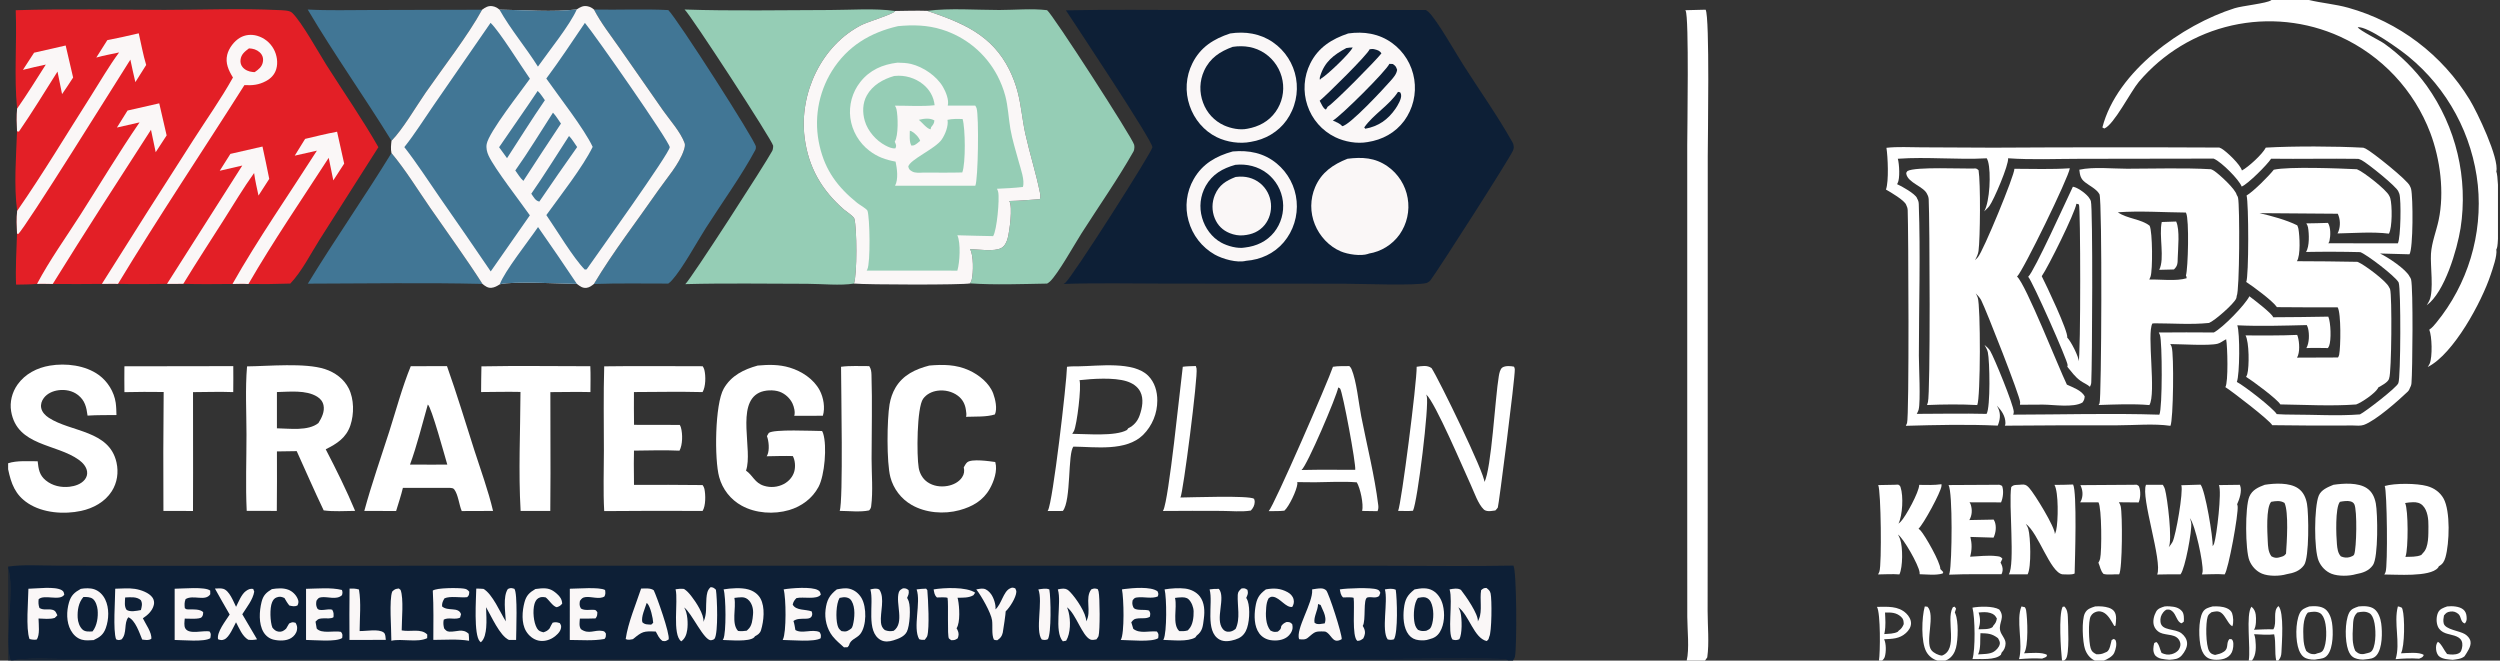 <svg width="246" height="65" viewBox="0 0 246 65" fill="none" xmlns="http://www.w3.org/2000/svg">
<rect x="0" y="0" width="246" height="65" fill="#333333" stroke="none"/>
<g id="image 40" clip-path="url(#clip0_403_7495)">
<path id="Vector" d="M202.901 65C202.784 63.976 202.558 60.551 202.958 59.717L203.126 59.677C203.409 59.943 203.464 60.333 203.475 60.703C203.495 61.434 203.665 64.446 203.262 64.862C203.213 64.912 203.161 64.956 203.107 65H202.901Z" fill="white"/>
<path id="Vector_2" d="M235.95 59.673C236.103 59.687 236.214 59.74 236.349 59.806C236.372 59.861 236.392 59.917 236.41 59.974C236.633 60.716 236.637 63.587 236.257 64.285C236.821 64.269 238.071 64.127 238.501 64.451C238.395 64.706 238.288 64.702 238.042 64.814C237.258 64.76 236.512 64.793 235.73 64.861C236.223 63.249 235.52 61.31 235.95 59.673Z" fill="white"/>
<path id="Vector_3" d="M198.912 59.673L199.251 59.752C199.304 59.841 199.349 59.933 199.367 60.037C199.508 60.872 199.622 63.633 199.165 64.284C199.744 64.267 200.974 64.136 201.432 64.45L201.359 64.633L200.949 64.806C200.179 64.757 199.44 64.797 198.672 64.858C199.097 63.372 198.353 60.963 198.912 59.673Z" fill="white"/>
<path id="Vector_4" d="M206.16 59.673C206.398 59.658 206.638 59.65 206.876 59.677C207.272 59.721 207.783 59.813 208.037 60.157C208.317 60.539 208.214 61.128 208.164 61.564L208.045 61.599C207.787 61.165 207.507 60.591 207.066 60.313C206.858 60.182 206.58 60.113 206.338 60.18C206.064 60.255 205.872 60.383 205.731 60.63C205.45 61.121 205.547 63.222 205.717 63.774C205.827 64.13 205.974 64.219 206.286 64.381C206.614 64.39 206.826 64.367 207.124 64.222C207.188 64.198 207.255 64.174 207.314 64.139C207.622 63.959 207.688 63.316 207.788 62.978L207.994 62.87C208.059 62.909 208.146 62.939 208.176 63.01C208.33 63.37 208.187 63.901 208.038 64.243C207.884 64.597 207.359 64.875 207.007 65.007C206.727 65.113 206.392 65.126 206.117 64.996C205.643 64.771 205.333 64.36 205.164 63.871C204.921 63.164 204.817 60.993 205.156 60.337C205.376 59.91 205.734 59.813 206.16 59.673Z" fill="white"/>
<path id="Vector_5" d="M217.719 59.673C218.196 59.651 218.679 59.661 219.124 59.852C219.338 59.944 219.55 60.104 219.634 60.33C219.755 60.658 219.803 61.299 219.664 61.623C219.258 61.446 218.992 60.581 218.556 60.288C218.25 60.083 217.94 60.171 217.607 60.245C217.416 60.399 217.309 60.452 217.231 60.692C217.029 61.317 217.037 63.491 217.385 64.073C217.543 64.337 217.687 64.371 217.961 64.447C218.266 64.375 218.551 64.32 218.812 64.136C219.36 63.806 219 63.23 219.392 62.877L219.609 62.908C219.655 62.963 219.698 63.024 219.72 63.093C219.814 63.388 219.744 63.903 219.617 64.174C219.468 64.49 219.205 64.698 218.879 64.809C218.438 64.959 217.704 64.983 217.287 64.76C216.92 64.564 216.702 64.178 216.591 63.789C216.35 62.953 216.297 61.01 216.75 60.237C216.973 59.856 217.321 59.785 217.719 59.673Z" fill="white"/>
<path id="Vector_6" d="M189.398 59.673L189.663 59.701C190.467 60.505 189.402 63.146 190.048 63.975C190.267 64.257 190.742 64.485 191.09 64.511C192.727 63.907 191.474 61.04 192.132 59.804C192.177 59.721 192.255 59.722 192.342 59.696L192.477 59.892L192.354 60.271C192.367 60.296 192.38 60.321 192.391 60.346C192.397 60.361 192.403 60.376 192.409 60.391C192.727 61.135 192.676 62.936 192.471 63.738C192.348 64.219 192.089 64.65 191.649 64.899C191.352 65.068 190.997 65.099 190.669 65.009C190.61 64.993 190.553 64.974 190.496 64.952C190.44 64.93 190.384 64.906 190.33 64.879C190.276 64.851 190.223 64.822 190.172 64.789C190.121 64.756 190.071 64.721 190.023 64.684C189.975 64.647 189.93 64.607 189.886 64.565C189.842 64.523 189.8 64.479 189.761 64.433C189.721 64.387 189.684 64.339 189.649 64.289C189.615 64.239 189.582 64.188 189.553 64.135C189.009 63.165 189.098 60.754 189.398 59.673Z" fill="white"/>
<path id="Vector_7" d="M213.002 59.673C213.168 59.654 213.335 59.652 213.502 59.666C213.967 59.7 214.394 59.771 214.711 60.147C214.92 60.394 214.911 60.87 214.885 61.173L214.675 61.332C214.205 61.223 214.156 60.468 213.74 60.137C213.521 59.963 213.429 59.967 213.166 59.992C213.046 60.06 212.952 60.139 212.866 60.248C212.639 60.533 212.548 60.834 212.592 61.202C212.701 62.111 214.033 61.818 214.664 62.324C214.955 62.558 215.178 62.873 215.208 63.255C215.243 63.686 214.969 64.159 214.697 64.476C214.352 64.876 213.963 64.88 213.47 64.922C213.205 64.898 212.93 64.877 212.67 64.82C212.439 64.77 212.142 64.629 212.022 64.417C211.821 64.061 211.883 63.648 211.978 63.273L212.182 63.173C212.466 63.369 212.537 63.918 212.697 64.247C213.034 64.404 213.336 64.465 213.703 64.367C213.974 64.294 214.283 64.127 214.421 63.871C214.543 63.645 214.602 63.425 214.514 63.173C214.214 62.306 213.195 62.571 212.54 62.247C212.271 62.114 212.045 61.858 211.952 61.573C211.808 61.129 211.941 60.585 212.164 60.185C212.344 59.864 212.673 59.775 213.002 59.673Z" fill="white"/>
<path id="Vector_8" d="M240.798 59.673C241.271 59.617 241.998 59.655 242.38 59.97C242.584 60.137 242.683 60.371 242.707 60.63C242.736 60.925 242.739 61.119 242.548 61.348C242.098 61.243 242.209 60.671 241.898 60.411C241.668 60.22 241.432 60.137 241.129 60.176C240.783 60.221 240.692 60.313 240.485 60.565C240.439 60.831 240.395 61.068 240.459 61.336C240.607 61.956 242.022 62.069 242.549 62.399C242.801 62.557 243.035 62.803 243.095 63.104C243.194 63.605 242.76 64.188 242.506 64.582C242.174 64.852 241.753 64.869 241.344 64.925C240.913 64.884 240.378 64.874 240.025 64.593C239.826 64.435 239.734 64.143 239.712 63.898C239.688 63.622 239.711 63.366 239.885 63.152C240.203 63.296 240.534 64.053 240.792 64.356C241.125 64.421 241.592 64.449 241.908 64.299C242.046 64.233 242.13 64.158 242.185 64.018C242.295 63.734 242.354 63.351 242.221 63.064C241.968 62.522 241.144 62.491 240.635 62.306C240.302 62.184 240.028 61.98 239.885 61.646C239.718 61.253 239.723 60.692 239.896 60.3C240.068 59.912 240.429 59.808 240.798 59.673Z" fill="white"/>
<path id="Vector_9" d="M184.691 59.716C185.71 59.711 186.786 59.595 187.583 60.371C187.838 60.619 188.051 60.973 188.045 61.338C188.039 61.716 187.816 62.043 187.545 62.289C186.909 62.865 186.202 62.863 185.398 62.903C185.609 63.331 185.602 64.171 185.463 64.63C185.419 64.774 185.317 64.896 185.211 65H184.889C185.018 64.267 185.057 60.302 184.691 59.716ZM185.487 60.272C185.515 60.925 185.573 61.585 185.445 62.231L185.434 62.291C185.427 62.325 185.418 62.359 185.41 62.393C185.839 62.359 186.377 62.374 186.754 62.157L186.822 62.067C187.09 61.877 187.201 61.715 187.327 61.414C187.314 61.098 187.31 60.916 187.056 60.686C186.582 60.259 186.088 60.264 185.487 60.272Z" fill="white"/>
<path id="Vector_10" d="M221.275 65L221.281 64.967C221.474 63.779 220.97 60.46 221.543 59.7C221.793 59.894 221.922 60.169 221.965 60.489C222.016 60.873 222.018 61.656 221.794 61.967C222.422 61.95 223.068 61.9 223.694 61.929C223.699 61.921 223.704 61.913 223.709 61.906C224.092 61.256 223.596 60.11 224.203 59.638C224.772 60.257 224.533 63.285 224.493 64.19C224.479 64.523 224.406 64.749 224.182 65H223.978H221.594H221.275ZM221.805 62.404C221.864 62.564 221.909 62.734 221.927 62.904C221.999 63.601 222.036 64.441 221.594 65H223.978C223.805 64.151 223.968 63.272 223.778 62.418C223.137 62.503 222.451 62.429 221.805 62.404Z" fill="white"/>
<path id="Vector_11" d="M194.09 59.793C194.788 59.664 196.103 59.62 196.718 59.969C197.344 60.768 196.647 61.237 196.814 62.039C196.906 62.481 197.365 62.855 197.349 63.324C197.338 63.68 197.207 63.972 196.957 64.222L196.89 64.427C196.313 64.994 194.888 64.813 194.092 64.852C194.381 63.914 194.352 60.802 194.09 59.793ZM194.876 62.306C194.825 62.999 194.934 63.749 194.648 64.391C195.125 64.355 195.792 64.384 196.2 64.123C196.439 63.968 196.698 63.696 196.77 63.408C196.832 63.164 196.709 63.01 196.604 62.799C196.009 62.341 195.612 62.322 194.876 62.306ZM194.695 60.272C194.891 60.861 194.872 61.331 194.688 61.921C195.087 61.904 195.762 61.96 196.074 61.7L196.126 61.588C196.36 61.312 196.423 61.225 196.493 60.861C196.326 60.555 196.188 60.425 195.848 60.317C195.472 60.197 195.08 60.237 194.695 60.272Z" fill="white"/>
<path id="Vector_12" d="M232.094 59.673C232.585 59.622 233.232 59.619 233.639 59.935C234.051 60.255 234.246 60.861 234.313 61.358C234.427 62.202 234.439 63.76 233.869 64.46C233.574 64.823 233.198 64.835 232.767 64.879C232.482 64.948 231.965 64.871 231.7 64.749C231.353 64.588 231.184 64.304 231.059 63.958C230.736 63.059 230.721 61.177 231.149 60.31C231.348 59.906 231.697 59.813 232.094 59.673ZM231.968 60.272C231.509 60.682 231.557 61.231 231.525 61.8C231.483 62.541 231.44 63.355 231.759 64.045C231.994 64.262 232.17 64.39 232.518 64.365C232.609 64.358 232.7 64.334 232.787 64.308C233.056 64.237 233.288 64.229 233.446 63.969C233.837 63.325 233.792 61.755 233.592 61.065C233.518 60.812 233.397 60.477 233.154 60.342C232.765 60.125 232.387 60.184 231.968 60.272Z" fill="white"/>
<path id="Vector_13" d="M227.229 59.673C227.722 59.62 228.379 59.623 228.792 59.929C229.182 60.218 229.396 60.803 229.468 61.267C229.6 62.122 229.605 63.714 229.043 64.436C228.764 64.794 228.421 64.814 228.001 64.868C227.708 64.953 227.184 64.891 226.905 64.772C226.559 64.626 226.351 64.312 226.22 63.974C225.862 63.051 225.865 61.272 226.279 60.373C226.481 59.934 226.805 59.829 227.229 59.673ZM227.098 60.272C226.58 60.832 226.628 62.048 226.657 62.782C226.675 63.227 226.742 63.652 226.934 64.056C227.207 64.289 227.371 64.377 227.738 64.372C227.829 64.371 227.92 64.335 228.001 64.296C228.259 64.222 228.454 64.218 228.6 63.967C228.974 63.327 228.963 61.815 228.766 61.122C228.681 60.827 228.553 60.476 228.269 60.321C227.911 60.126 227.483 60.193 227.098 60.272Z" fill="white"/>
<path id="Vector_14" d="M209.944 47.703L210.238 47.694C210.336 47.747 210.441 47.776 210.483 47.883C210.659 48.331 210.633 48.999 210.444 49.441L208.498 49.423C208.577 49.543 208.642 49.676 208.676 49.817C208.858 50.565 208.85 55.988 208.525 56.514C208.009 56.484 207.501 56.599 206.989 56.479C206.672 56.136 206.67 55.789 206.482 55.365C206.558 55.248 206.619 55.119 206.651 54.983C206.828 54.241 206.813 49.949 206.487 49.43L204.685 49.432C204.741 49.344 204.79 49.253 204.824 49.154C204.987 48.677 204.931 48.181 204.71 47.738L209.944 47.703Z" fill="white"/>
<path id="Vector_15" d="M116.386 36.091C116.801 36.028 117.252 36.037 117.672 36.017C117.701 36.095 117.724 36.176 117.74 36.258C117.893 37.032 116.41 48.576 116.154 48.955C117.165 48.947 122.896 48.734 123.399 49.078C123.436 49.176 123.467 49.281 123.464 49.387C123.454 49.724 123.31 49.998 123.081 50.239C122.184 50.387 121.112 50.276 120.198 50.273C118.275 50.261 116.353 50.264 114.431 50.28C114.436 50.272 114.44 50.263 114.445 50.255C114.452 50.24 114.459 50.226 114.467 50.211C115.014 49.17 116.114 38.202 116.386 36.091Z" fill="white"/>
<path id="Vector_16" d="M196.584 47.703C196.762 47.68 196.855 47.73 197.005 47.811C197.183 48.286 197.103 48.974 196.905 49.434L193.803 49.426C193.863 49.509 193.903 49.592 193.932 49.689C194.082 50.206 194.048 50.701 193.786 51.173L196.182 51.128C196.226 51.202 196.264 51.278 196.293 51.359C196.464 51.85 196.383 52.442 196.166 52.902L193.886 52.834C194.047 53.501 194.046 54.12 193.86 54.781C194.678 54.749 195.633 54.617 196.441 54.721C196.718 54.757 196.861 54.749 197.038 54.979L196.854 55.363C196.917 55.478 196.981 55.601 197.015 55.727C197.091 56.002 197.078 56.251 196.947 56.503C195.229 56.499 193.509 56.48 191.791 56.548C191.81 56.483 191.828 56.419 191.843 56.354C192.08 55.327 192.157 48.414 191.736 47.729L196.584 47.703Z" fill="white"/>
<path id="Vector_17" d="M188.85 47.712C189.584 47.722 190.317 47.749 191.045 47.647C191.047 47.707 191.047 47.766 191.042 47.826C190.988 48.422 189.259 51.6 188.784 52.022C188.853 52.078 188.922 52.138 188.983 52.204C189.41 52.665 190.944 55.341 190.93 55.991L191.217 56.296L191.155 56.433C190.473 56.634 189.604 56.518 188.895 56.503C188.898 56.438 188.897 56.371 188.888 56.307C188.775 55.55 187.338 53.019 186.763 52.597C186.838 52.745 186.921 52.908 186.975 53.064C187.245 53.839 187.247 55.793 186.902 56.522C186.218 56.466 185.484 56.518 184.796 56.524C184.852 56.435 184.898 56.34 184.934 56.24C185.174 55.542 185.091 48.31 184.817 47.732L186.383 47.703L186.781 47.686C186.93 47.776 186.96 47.781 187.016 47.947C187.311 48.827 187.213 50.712 186.808 51.53C186.886 51.469 186.96 51.403 187.03 51.333C187.514 50.845 188.849 48.403 188.85 47.712Z" fill="white"/>
<path id="Vector_18" d="M202.159 47.714C202.768 47.724 203.383 47.689 203.992 47.675C204.392 48.421 204.177 55.071 204.144 56.432C203.87 56.586 203.272 56.513 202.943 56.514C201.741 56.333 200.58 52.428 199.336 51.544C199.438 51.706 199.534 51.876 199.587 52.061C199.805 52.816 199.902 55.813 199.519 56.512L197.664 56.516C198.301 55.556 197.634 49.572 197.906 47.926C198.137 47.676 198.37 47.727 198.699 47.703C198.836 47.69 198.983 47.671 199.121 47.68C199.36 47.694 199.514 47.838 199.668 48.007C200.194 48.58 202.235 51.903 202.201 52.554C202.253 52.433 202.298 52.304 202.328 52.176C202.531 51.302 202.571 48.399 202.159 47.714Z" fill="white"/>
<path id="Vector_19" d="M82.759 36.091C83.652 35.969 84.629 36.034 85.533 36.026C85.718 36.31 85.744 36.564 85.754 36.895C85.84 39.63 85.766 42.393 85.764 45.131C85.763 46.638 85.918 48.345 85.721 49.833C85.7 49.993 85.629 50.107 85.52 50.224C84.646 50.41 83.526 50.276 82.624 50.27C82.988 49.37 82.761 37.992 82.759 36.091Z" fill="white"/>
<path id="Vector_20" d="M229.613 47.703C230.6 47.559 232.038 47.465 232.898 48.038C233.424 48.388 233.661 48.93 233.779 49.532C233.966 50.487 234.038 54.829 233.498 55.604C233.093 56.185 232.493 56.376 231.828 56.498C231.159 56.699 230.089 56.717 229.435 56.464C228.858 56.239 228.405 55.766 228.16 55.203C227.681 54.101 227.709 49.894 228.162 48.778C228.404 48.183 229.067 47.93 229.613 47.703ZM230.249 49.379C229.769 49.952 229.878 52.734 229.953 53.545C229.993 53.974 230.038 54.42 230.343 54.747C230.647 54.873 230.913 54.912 231.234 54.816C231.398 54.744 231.59 54.715 231.656 54.542C231.884 53.945 231.959 50.213 231.667 49.623C231.584 49.455 231.448 49.379 231.27 49.332C230.985 49.257 230.535 49.322 230.249 49.379Z" fill="white"/>
<path id="Vector_21" d="M222.852 47.703C223.832 47.548 225.278 47.471 226.126 48.047C226.655 48.405 226.896 48.969 227.008 49.579C227.178 50.507 227.246 54.876 226.717 55.61C226.29 56.202 225.69 56.381 225.002 56.501C224.329 56.703 223.234 56.721 222.582 56.447C222.013 56.208 221.574 55.727 221.342 55.16C220.93 54.149 220.905 49.869 221.333 48.873C221.622 48.202 222.209 47.943 222.852 47.703ZM223.483 49.379C222.959 49.954 223.108 52.42 223.146 53.24C223.17 53.76 223.186 54.303 223.504 54.737C223.745 54.879 223.973 54.929 224.252 54.856C224.267 54.852 224.28 54.846 224.294 54.841C224.598 54.751 224.754 54.75 224.944 54.482C225.023 53.413 225.219 50.374 224.797 49.489C224.384 49.227 223.94 49.298 223.483 49.379Z" fill="white"/>
<path id="Vector_22" d="M234.657 47.822C235.657 47.53 237.819 47.55 238.824 47.828C239.506 48.017 240.098 48.428 240.446 49.054C241.135 50.296 241.023 53.466 240.634 54.833C240.516 55.247 240.368 55.506 239.978 55.723C239.957 55.783 239.932 55.83 239.89 55.878C239.091 56.807 235.745 56.521 234.617 56.531C234.668 56.452 234.71 56.369 234.742 56.281C234.967 55.676 234.889 48.325 234.657 47.822ZM236.664 49.498C236.989 50.175 236.97 53.989 236.717 54.722C236.708 54.747 236.699 54.771 236.689 54.796C237.193 54.779 237.788 54.819 238.253 54.611L238.43 54.406C239.017 53.841 238.943 52.577 238.957 51.792C238.968 51.12 238.892 50.235 238.383 49.731C238.126 49.477 237.786 49.406 237.436 49.418C237.18 49.428 236.914 49.448 236.664 49.498Z" fill="white"/>
<path id="Vector_23" d="M214.642 47.746L216.536 47.689C216.994 48.23 217.778 52.931 217.723 53.739C217.795 53.661 217.836 53.581 217.87 53.481C218.126 52.732 218.64 48.353 218.343 47.732L220.397 47.706C220.411 47.737 220.424 47.767 220.435 47.799C220.627 48.323 220.358 49.133 220.134 49.618C220.159 49.673 220.175 49.726 220.183 49.787C220.287 50.533 219.269 56.079 218.903 56.521C218.175 56.464 217.404 56.518 216.672 56.524C216.704 56.427 216.73 56.328 216.739 56.226C216.807 55.389 216.021 51.653 215.48 50.98C215.535 51.131 215.598 51.308 215.617 51.467C215.704 52.21 215.019 55.954 214.564 56.512C213.799 56.499 213.032 56.523 212.267 56.534C212.809 55.238 210.63 48.925 211.167 47.703L212.818 47.704C212.832 47.725 212.847 47.746 212.859 47.768C212.867 47.78 212.874 47.793 212.881 47.806C212.943 47.913 212.998 48.021 213.032 48.141C213.278 49.031 213.785 53.172 213.402 53.851C213.538 53.686 213.683 53.509 213.78 53.318C214.105 52.678 214.856 48.378 214.642 47.746Z" fill="white"/>
<path id="Vector_24" d="M139.4 36.091C139.901 36.021 140.428 35.906 140.866 36.222C141.615 37.374 146.145 46.692 146.064 47.427C146.753 46.204 147.127 39.055 147.484 37.002C147.529 36.743 147.608 36.311 147.839 36.16C148.127 35.971 148.658 36.009 148.977 36.08C149.018 36.161 149.052 36.245 149.056 36.337C149.088 37.189 147.47 49.781 147.384 49.945C147.336 50.038 147.213 50.148 147.142 50.231C146.99 50.254 146.837 50.275 146.684 50.288C146.445 50.309 146.18 50.295 146.001 50.126C145.446 49.599 145.058 48.436 144.74 47.746C144.027 46.203 141.214 39.56 140.338 38.816C140.341 38.827 140.344 38.836 140.347 38.847C140.361 38.89 140.376 38.931 140.39 38.975C140.652 39.771 139.489 49.343 139.038 50.258C138.566 50.306 138.052 50.269 137.575 50.272C137.898 49.535 139.429 37.593 139.4 36.091Z" fill="white"/>
<path id="Vector_25" d="M12.241 36.044L22.955 36.027C22.971 36.878 22.953 37.732 22.951 38.583C21.637 38.533 20.308 38.58 18.993 38.586L18.999 46.476L18.991 50.28L16.081 50.276C16.058 46.374 16.067 42.473 16.105 38.573C14.818 38.554 13.53 38.559 12.243 38.588C12.226 37.742 12.241 36.892 12.241 36.044Z" fill="white"/>
<path id="Vector_26" d="M47.373 36.05C50.94 35.977 54.519 36.038 58.087 36.036C58.127 36.88 58.101 37.734 58.099 38.58C56.787 38.55 55.468 38.581 54.156 38.585L54.169 46.595C54.169 47.821 54.163 49.048 54.149 50.274L51.23 50.278C51.003 46.419 51.202 42.439 51.216 38.566C49.925 38.538 48.631 38.569 47.34 38.578C47.338 37.736 47.361 36.892 47.373 36.05Z" fill="white"/>
<path id="Vector_27" d="M131.163 36.091C131.681 36.004 132.248 36.034 132.774 36.023C132.866 36.105 132.938 36.198 132.987 36.312C133.484 37.473 133.689 39.659 133.945 40.966C134.507 43.838 135.26 46.792 135.618 49.691C135.646 49.917 135.639 50.086 135.55 50.299L134.036 50.276C134.192 49.628 133.858 48.046 133.509 47.462C132.155 47.352 130.732 47.447 129.371 47.456L127.643 47.44C127.656 47.499 127.668 47.566 127.661 47.627C127.587 48.271 126.857 49.819 126.385 50.249C125.89 50.313 125.342 50.282 124.84 50.296C125.387 49.715 130.697 37.497 131.163 36.091ZM131.681 38.126C131.542 38.972 128.618 45.825 128.07 46.247L129.849 46.221L133.354 46.229C133.446 45.685 132.125 38.593 131.87 38.241C131.829 38.185 131.742 38.157 131.681 38.126Z" fill="white"/>
<path id="Vector_28" d="M104.993 36.091C105.384 36.037 105.786 36.05 106.181 36.044C108.075 36.02 111.52 35.526 112.971 36.962C113.623 37.606 113.883 38.517 113.878 39.417C113.878 39.573 113.871 39.729 113.855 39.885C113.84 40.04 113.817 40.194 113.787 40.348C113.757 40.501 113.719 40.653 113.674 40.802C113.628 40.952 113.576 41.099 113.516 41.243C113.456 41.388 113.39 41.529 113.316 41.666C113.243 41.804 113.163 41.938 113.076 42.068C112.989 42.198 112.896 42.324 112.797 42.444C112.698 42.565 112.593 42.681 112.483 42.791C110.812 44.438 107.78 43.97 105.63 43.947C105.052 44.565 105.422 49.227 104.584 50.278L103.082 50.286C103.087 50.278 103.092 50.271 103.096 50.263C103.104 50.251 103.111 50.238 103.118 50.225C103.597 49.432 104.956 37.694 104.993 36.091ZM106.222 37.408C106.435 38.032 105.97 41.812 105.677 42.41C105.629 42.506 105.571 42.601 105.508 42.688C106.902 42.691 109.741 42.965 110.897 42.311L111.011 42.146C111.563 41.883 111.939 41.45 112.141 40.871C112.393 40.148 112.568 39.267 112.207 38.55C111.938 38.014 111.413 37.691 110.856 37.516C109.613 37.126 107.529 37.262 106.222 37.408Z" fill="white"/>
<path id="Vector_29" d="M91.437 35.971C92.793 35.853 94.077 35.861 95.344 36.434C96.32 36.876 97.349 37.692 97.734 38.725C97.94 39.28 98.151 40.225 97.898 40.779C97.078 41.048 95.924 40.976 95.057 41.014C95.129 40.816 95.073 40.554 95.046 40.348C94.97 39.774 94.724 39.296 94.256 38.942C93.693 38.517 92.939 38.347 92.245 38.447C91.692 38.526 91.17 38.781 90.836 39.24C90.21 40.098 90.191 44.839 90.401 46.038C90.499 46.596 90.788 47.11 91.257 47.437C91.829 47.837 92.561 47.939 93.237 47.816C93.788 47.716 94.344 47.449 94.664 46.973C94.882 46.648 94.913 46.35 94.835 45.983C94.924 45.828 95.037 45.608 95.173 45.492C95.611 45.12 97.363 45.384 97.932 45.462L97.94 45.491C98.172 46.311 97.796 47.38 97.395 48.093C96.741 49.258 95.683 49.856 94.418 50.202C92.894 50.62 91.068 50.476 89.69 49.675C89.563 49.601 89.44 49.522 89.321 49.436C89.202 49.35 89.087 49.259 88.977 49.162C88.867 49.065 88.762 48.962 88.662 48.855C88.562 48.748 88.468 48.636 88.379 48.519C88.29 48.402 88.207 48.281 88.13 48.156C88.053 48.031 87.982 47.903 87.918 47.771C87.853 47.639 87.796 47.505 87.744 47.367C87.693 47.229 87.649 47.089 87.612 46.947C87.232 45.502 87.279 41.274 87.533 39.784C87.632 39.21 87.82 38.645 88.118 38.143C88.862 36.888 90.084 36.325 91.437 35.971Z" fill="white"/>
<path id="Vector_30" d="M59.454 36.048C62.682 35.999 65.916 36.04 69.144 36.038C69.217 36.149 69.278 36.265 69.309 36.395C69.456 36.996 69.451 38.042 69.133 38.582C66.885 38.527 64.63 38.569 62.38 38.578C62.364 39.653 62.383 40.729 62.389 41.803L66.891 41.812C66.937 41.893 66.976 41.977 67.002 42.067C67.183 42.691 67.175 43.77 66.862 44.345C65.373 44.278 63.874 44.326 62.384 44.342L62.368 45.6L62.386 47.714C64.636 47.7 66.886 47.705 69.135 47.731C69.218 47.845 69.284 47.967 69.314 48.105C69.435 48.672 69.455 49.779 69.134 50.277C65.908 50.258 62.681 50.263 59.454 50.292C59.344 48.332 59.424 46.328 59.423 44.363C59.421 41.594 59.372 38.815 59.454 36.048Z" fill="white"/>
<path id="Vector_31" d="M3.706 45.389C3.794 46.174 3.868 46.753 4.513 47.277C5.167 47.808 6.009 47.989 6.836 47.897C7.382 47.836 7.996 47.635 8.347 47.187C8.525 46.959 8.608 46.69 8.569 46.401C8.503 45.919 8.146 45.531 7.767 45.255C5.553 43.648 1.685 43.909 1.098 40.485C0.941 39.564 1.185 38.604 1.722 37.846C2.471 36.789 3.644 36.187 4.902 35.977C6.485 35.712 8.399 35.939 9.722 36.9C10.593 37.533 11.233 38.56 11.386 39.632C11.442 40.027 11.448 40.44 11.46 40.839C10.516 40.853 9.556 40.833 8.615 40.896C8.505 40.057 8.361 39.404 7.663 38.86C7.127 38.442 6.409 38.308 5.745 38.4C5.2 38.474 4.647 38.714 4.311 39.164C4.103 39.442 3.988 39.779 4.051 40.128C4.127 40.553 4.46 40.888 4.809 41.114C6.99 42.53 10.756 42.331 11.464 45.505C11.682 46.486 11.537 47.497 10.993 48.347C10.322 49.394 9.17 50.017 7.978 50.273C6.294 50.635 4.217 50.48 2.759 49.524C1.491 48.691 1.095 47.584 0.8 46.176V45.584C1.659 45.299 2.804 45.393 3.706 45.389Z" fill="white"/>
<path id="Vector_32" d="M74.558 35.971C75.641 35.874 76.658 35.855 77.714 36.173C78.888 36.527 80.064 37.296 80.654 38.401C81.035 39.116 81.21 40.13 80.969 40.91L78.153 40.916C78.271 40.576 78.133 40.033 77.986 39.714C77.744 39.19 77.251 38.737 76.706 38.544C76.124 38.339 75.254 38.367 74.695 38.643C72.406 39.771 74.092 44.309 73.416 46.281C73.413 46.29 73.41 46.299 73.407 46.309C74.096 46.79 74.257 47.517 75.169 47.8C75.25 47.825 75.331 47.846 75.414 47.864C75.496 47.881 75.58 47.895 75.664 47.904C75.748 47.913 75.832 47.918 75.916 47.919C76 47.919 76.085 47.916 76.169 47.909C76.253 47.901 76.336 47.889 76.419 47.874C76.502 47.858 76.584 47.838 76.665 47.814C76.746 47.791 76.825 47.763 76.904 47.731C76.982 47.699 77.058 47.664 77.133 47.624C77.606 47.373 78.002 46.934 78.152 46.413C78.288 45.941 78.248 45.31 78.014 44.877C77.157 44.852 76.298 44.881 75.441 44.897C75.469 44.854 75.492 44.811 75.514 44.764C75.733 44.267 75.653 43.406 75.466 42.911L75.647 42.603C76.108 42.214 80.014 42.408 80.891 42.411C80.939 42.492 80.974 42.575 81.002 42.664C81.389 43.895 81.149 46.775 80.543 47.911C79.937 49.044 78.877 49.83 77.655 50.19C76.156 50.631 74.352 50.518 72.974 49.754C72.839 49.68 72.709 49.6 72.583 49.513C72.457 49.425 72.336 49.332 72.219 49.233C72.103 49.134 71.992 49.029 71.885 48.919C71.779 48.808 71.679 48.693 71.584 48.572C71.49 48.452 71.401 48.327 71.32 48.197C71.237 48.068 71.162 47.935 71.094 47.798C71.025 47.661 70.963 47.521 70.909 47.378C70.854 47.235 70.807 47.089 70.767 46.941C70.288 45.217 70.342 39.763 71.216 38.239C71.953 36.953 73.186 36.349 74.558 35.971Z" fill="white"/>
<path id="Vector_33" d="M40.419 36.035L43.983 36.025C44.952 38.752 45.79 41.535 46.672 44.291C47.303 46.264 48.044 48.259 48.516 50.276L45.435 50.287C45.17 49.665 45.092 48.688 44.703 48.163C44.588 48.008 44.438 48.031 44.255 48.003L39.645 48.006C39.463 48.771 39.206 49.529 38.978 50.282L35.848 50.275C36.554 47.656 37.475 45.061 38.3 42.475C38.979 40.344 39.573 38.103 40.419 36.035ZM42.097 39.805C41.537 41.764 41.043 43.806 40.345 45.716L42.471 45.721L44.014 45.717C43.809 45.035 42.439 40.001 42.097 39.805Z" fill="white"/>
<path id="Vector_34" d="M38.52 15.06C39.911 16.72 41.088 18.65 42.322 20.434C44.043 22.924 45.842 25.39 47.475 27.937C41.757 27.8 36.012 27.903 30.291 27.912C32.939 23.57 35.863 19.396 38.52 15.06Z" fill="#417695"/>
<path id="Vector_35" d="M30.277 0.937C32.34 1.051 34.439 0.984 36.507 0.985L47.439 0.957C46.089 3.444 43.57 6.687 41.884 9.118C40.948 10.469 39.617 12.755 38.525 13.853C35.844 9.51 32.874 5.329 30.277 0.937Z" fill="#417695"/>
<path id="Vector_36" d="M24.309 36.052C26.45 36.03 30.003 35.682 31.965 36.315C32.952 36.634 33.844 37.281 34.316 38.221C34.848 39.281 34.85 40.741 34.48 41.85C34.069 43.08 33.151 43.665 32.051 44.209C33.074 46.18 34.088 48.223 34.945 50.271C33.932 50.279 32.853 50.359 31.85 50.222C30.93 48.297 30.078 46.335 29.197 44.392L27.25 44.421C27.26 46.372 27.256 48.323 27.238 50.273L24.277 50.27C24.156 47.786 24.256 45.244 24.254 42.753C24.252 40.547 24.124 38.248 24.309 36.052ZM27.249 38.578L27.249 42.145C28.475 42.161 30.317 42.441 31.333 41.628C31.652 41.123 31.968 40.493 31.833 39.874C31.75 39.496 31.529 39.231 31.207 39.031C30.115 38.353 28.476 38.552 27.249 38.578Z" fill="white"/>
<path id="Vector_37" d="M165.831 1.004L167.832 0.954C168.253 1.617 168.043 13.74 168.043 15.35L168.038 49.966L168.03 60.133C168.029 61.597 168.198 63.249 167.994 64.688L167.773 65H165.971C166.246 63.9 166.033 61.904 166.028 60.707L166.024 52.332L166.024 14.295C166.024 12.881 166.216 1.643 165.865 1.057C165.854 1.039 165.842 1.022 165.831 1.004Z" fill="white"/>
<path id="Vector_38" d="M58.447 0.939C60.87 0.991 63.344 0.863 65.758 0.992C66.569 1.736 74.329 13.844 74.379 14.422C74.386 14.548 74.377 14.657 74.317 14.77C72.999 17.238 70.982 20.042 69.451 22.444C68.559 23.843 67.158 26.428 66.118 27.581C66.009 27.702 65.892 27.813 65.758 27.905C63.322 27.908 60.873 27.858 58.438 27.945C60.328 24.785 62.658 21.775 64.76 18.747C65.589 17.554 66.849 16.14 67.292 14.768C67.353 14.575 67.44 14.291 67.37 14.095C66.976 12.999 65.917 11.823 65.245 10.87L60.987 4.762C60.128 3.528 59.138 2.273 58.447 0.939Z" fill="#417695"/>
<path id="Vector_39" d="M91.227 1.065C93.49 0.779 96.034 0.984 98.323 0.984C99.833 0.983 101.543 0.819 103.032 1.002C103.537 1.336 111.46 13.608 111.598 14.239C111.617 14.327 111.631 14.423 111.624 14.512C111.617 14.657 111.597 14.796 111.525 14.924C109.971 17.664 108.11 20.314 106.414 22.973C105.739 24.03 104.095 26.979 103.31 27.706C103.227 27.782 103.132 27.849 103.034 27.905C100.54 27.948 97.938 28.051 95.451 27.886C95.525 27.771 95.586 27.645 95.619 27.511C95.786 26.832 95.805 25.093 95.451 24.511C96.258 24.534 97.826 24.79 98.532 24.401C98.878 24.21 99.064 23.795 99.159 23.427C99.339 22.734 99.665 20.37 99.319 19.78C100.318 19.762 101.324 19.665 102.322 19.599C102.393 19.363 102.375 19.189 102.328 18.951C101.938 17.005 101.321 15.103 100.893 13.163C100.593 11.802 100.489 10.395 100.137 9.047C99.94 8.298 99.67 7.575 99.328 6.88C97.605 3.402 94.683 2.237 91.227 1.065Z" fill="#95CDB5"/>
<path id="Vector_40" d="M67.36 0.936C72.116 1.096 76.896 0.991 81.656 0.985C83.734 0.982 86.029 0.795 88.085 1.08C88.077 1.093 88.07 1.106 88.061 1.117C87.861 1.398 85.365 2.161 84.804 2.444C80.832 4.45 78.618 9.194 79.173 13.535C79.547 16.458 80.842 18.701 83.047 20.621C83.273 20.817 83.967 21.258 84.066 21.507C84.329 22.44 84.349 26.989 84.032 27.901C82.72 28.128 80.793 27.927 79.43 27.926C75.436 27.924 71.427 27.851 67.434 27.959C68.02 27.416 75.326 16.089 75.982 14.861C76.045 14.743 76.064 14.603 76.076 14.471C76.081 14.426 76.082 14.384 76.078 14.339C76.03 13.864 67.879 1.338 67.36 0.936Z" fill="#95CDB5"/>
<path id="Vector_41" d="M223.512 0H227.2H245.59C245.715 0.192 245.769 0.366 245.784 0.592C246.006 3.924 245.808 7.602 245.806 10.966C245.805 12.302 246.001 15.372 245.759 16.553C245.735 16.668 245.691 16.774 245.637 16.878C245.939 17.534 245.922 23.831 245.699 24.412C245.682 24.459 245.661 24.502 245.639 24.546C245.745 25.151 245.273 26.46 245.075 27.056C244.199 29.694 241.44 34.834 238.888 36.113C238.893 36.105 238.899 36.096 238.903 36.088C238.964 35.982 239.038 35.888 239.085 35.773C239.361 35.106 239.312 33.084 239.04 32.439C239.329 32.252 239.527 32 239.743 31.737C239.934 31.503 240.118 31.265 240.298 31.022C240.477 30.779 240.65 30.532 240.817 30.281C240.984 30.029 241.144 29.774 241.299 29.515C241.453 29.255 241.601 28.992 241.743 28.726C241.885 28.459 242.02 28.19 242.148 27.917C242.277 27.643 242.398 27.367 242.513 27.088C242.628 26.809 242.736 26.527 242.837 26.243C242.939 25.959 243.033 25.672 243.12 25.383C243.207 25.094 243.287 24.803 243.36 24.51C243.433 24.217 243.499 23.923 243.557 23.627C243.616 23.331 243.667 23.033 243.711 22.735C243.755 22.436 243.792 22.137 243.821 21.836C243.85 21.536 243.872 21.235 243.887 20.933C243.901 20.632 243.909 20.33 243.909 20.028C243.909 19.727 243.901 19.425 243.886 19.123C243.871 18.822 243.849 18.521 243.819 18.221C243.787 17.915 243.748 17.61 243.701 17.306C243.654 17.003 243.6 16.7 243.538 16.399C243.476 16.098 243.407 15.799 243.331 15.501C243.255 15.203 243.171 14.907 243.08 14.614C242.99 14.32 242.892 14.029 242.787 13.74C242.682 13.451 242.571 13.165 242.452 12.881C242.333 12.598 242.207 12.317 242.075 12.04C241.942 11.763 241.803 11.489 241.657 11.218C241.512 10.947 241.359 10.681 241.2 10.418C241.042 10.155 240.877 9.895 240.705 9.64C240.534 9.385 240.356 9.135 240.173 8.888C239.989 8.642 239.799 8.4 239.604 8.163C239.408 7.926 239.207 7.693 239.001 7.466C238.794 7.239 238.582 7.016 238.364 6.799C238.147 6.582 237.924 6.371 237.696 6.165C237.468 5.959 237.236 5.758 236.998 5.563C236.193 4.901 232.999 2.578 232 2.675C232.129 2.974 234.183 3.985 234.609 4.287C235.01 4.574 235.399 4.877 235.776 5.196C236.153 5.514 236.517 5.848 236.867 6.196C237.217 6.544 237.553 6.905 237.874 7.28C238.195 7.655 238.5 8.043 238.79 8.442C238.968 8.693 239.141 8.948 239.307 9.207C239.473 9.465 239.633 9.728 239.787 9.995C239.941 10.261 240.088 10.532 240.228 10.806C240.369 11.079 240.503 11.356 240.63 11.636C240.757 11.917 240.878 12.2 240.991 12.486C241.105 12.772 241.212 13.06 241.311 13.352C241.411 13.643 241.503 13.936 241.589 14.232C241.675 14.527 241.753 14.825 241.824 15.125C241.895 15.424 241.959 15.725 242.016 16.027C242.072 16.33 242.121 16.634 242.164 16.939C242.205 17.244 242.24 17.549 242.267 17.856C242.294 18.163 242.314 18.47 242.327 18.777C242.339 19.085 242.344 19.392 242.341 19.7C242.339 20.008 242.329 20.315 242.312 20.623C242.295 20.93 242.27 21.237 242.238 21.543C242.206 21.849 242.166 22.154 242.119 22.458C241.783 24.553 240.557 28.758 238.787 30.039C238.877 29.89 238.979 29.734 239.05 29.576C239.505 28.569 239.13 26.129 239.208 24.959C239.282 23.849 239.732 22.75 239.962 21.664C240.542 18.927 240.121 15.679 239.144 13.082C239.045 12.822 238.94 12.565 238.829 12.31C238.718 12.056 238.601 11.804 238.477 11.555C238.354 11.306 238.225 11.06 238.089 10.818C237.954 10.575 237.813 10.336 237.666 10.1C237.519 9.864 237.366 9.632 237.208 9.404C237.049 9.176 236.886 8.952 236.716 8.731C236.547 8.511 236.372 8.295 236.193 8.084C236.013 7.872 235.828 7.665 235.638 7.462C235.448 7.259 235.253 7.061 235.054 6.868C234.854 6.675 234.65 6.487 234.441 6.304C234.232 6.12 234.019 5.942 233.802 5.77C233.584 5.597 233.362 5.429 233.137 5.267C232.911 5.105 232.682 4.949 232.449 4.798C232.215 4.648 231.978 4.503 231.738 4.363C231.498 4.224 231.254 4.091 231.007 3.964C230.761 3.836 230.511 3.715 230.258 3.6C230.051 3.506 229.843 3.417 229.633 3.331C229.423 3.246 229.211 3.165 228.998 3.088C228.784 3.011 228.569 2.939 228.353 2.871C228.136 2.802 227.919 2.739 227.7 2.679C227.481 2.62 227.26 2.565 227.039 2.515C226.818 2.464 226.596 2.419 226.373 2.377C226.15 2.336 225.926 2.299 225.702 2.267C225.477 2.234 225.252 2.206 225.026 2.183C224.801 2.16 224.575 2.141 224.348 2.127C224.122 2.113 223.895 2.104 223.668 2.099C223.442 2.094 223.215 2.093 222.988 2.098C222.761 2.102 222.535 2.111 222.308 2.124C222.082 2.138 221.856 2.156 221.63 2.178C221.404 2.201 221.179 2.228 220.954 2.26C220.73 2.291 220.506 2.328 220.283 2.368C220.06 2.409 219.837 2.454 219.616 2.504C219.395 2.554 219.175 2.608 218.955 2.667C218.736 2.725 218.518 2.788 218.302 2.856C218.085 2.923 217.87 2.995 217.656 3.071C217.443 3.148 217.231 3.228 217.02 3.313C216.81 3.398 216.601 3.487 216.394 3.58C216.187 3.673 215.983 3.77 215.78 3.872C215.577 3.974 215.376 4.079 215.177 4.189C214.979 4.298 214.782 4.412 214.588 4.53C214.394 4.647 214.203 4.769 214.014 4.894C213.825 5.019 213.638 5.148 213.454 5.281C213.27 5.414 213.089 5.551 212.911 5.691C212.732 5.831 212.557 5.975 212.384 6.122C212.212 6.27 212.042 6.42 211.876 6.575C211.709 6.729 211.546 6.886 211.386 7.047C211.226 7.208 211.069 7.372 210.915 7.539C210.762 7.706 210.612 7.876 210.465 8.049C209.668 8.993 208.004 12.291 207.063 12.646L206.874 12.54C208.303 7.006 214.725 2.443 219.888 0.808C220.632 0.572 223.063 0.33 223.476 0.027C223.488 0.019 223.5 0.009 223.512 0ZM227.2 0C228.481 0.308 229.812 0.409 231.08 0.766C231.387 0.852 231.692 0.945 231.995 1.046C232.298 1.146 232.598 1.254 232.896 1.368C233.193 1.483 233.488 1.604 233.781 1.732C234.073 1.861 234.362 1.996 234.647 2.137C234.933 2.279 235.215 2.428 235.494 2.583C235.773 2.738 236.048 2.899 236.319 3.067C236.591 3.235 236.858 3.41 237.121 3.59C237.384 3.771 237.643 3.957 237.897 4.15C238.152 4.342 238.402 4.541 238.647 4.745C238.892 4.949 239.132 5.159 239.367 5.375C239.603 5.591 239.833 5.811 240.057 6.038C240.282 6.264 240.502 6.496 240.716 6.732C240.93 6.969 241.139 7.21 241.342 7.457C241.544 7.703 241.741 7.954 241.932 8.21C242.123 8.466 242.308 8.726 242.487 8.99C242.666 9.254 242.839 9.523 243.005 9.795C243.75 11.009 245.945 15.594 245.637 16.878C245.691 16.774 245.735 16.668 245.759 16.553C246.001 15.372 245.805 12.302 245.806 10.966C245.808 7.602 246.006 3.924 245.784 0.592C245.769 0.366 245.715 0.192 245.59 0H227.2Z" fill="white"/>
<path id="Vector_42" d="M88.085 1.08C89.131 1.065 90.181 1.033 91.227 1.065C94.683 2.237 97.605 3.402 99.328 6.88C99.67 7.575 99.94 8.298 100.137 9.047C100.489 10.395 100.593 11.802 100.893 13.163C101.321 15.103 101.938 17.005 102.328 18.951C102.375 19.189 102.393 19.363 102.322 19.599C101.324 19.665 100.318 19.762 99.318 19.78C99.665 20.37 99.339 22.734 99.159 23.427C99.064 23.795 98.878 24.21 98.532 24.401C97.826 24.79 96.258 24.534 95.451 24.511C95.805 25.093 95.786 26.832 95.619 27.511C95.585 27.645 95.525 27.771 95.451 27.886C94.787 28.044 85.297 28.026 84.032 27.901C84.349 26.989 84.329 22.44 84.066 21.507C83.967 21.258 83.273 20.817 83.047 20.621C80.842 18.701 79.547 16.458 79.173 13.535C78.618 9.194 80.832 4.45 84.804 2.444C85.365 2.161 87.861 1.398 88.061 1.117C88.07 1.106 88.077 1.093 88.085 1.08Z" fill="#FAF7F7"/>
<path id="Vector_43" d="M88.363 2.573C89.829 2.433 91.239 2.459 92.657 2.9C92.803 2.944 92.948 2.993 93.091 3.044C93.235 3.096 93.377 3.152 93.518 3.211C93.659 3.269 93.798 3.332 93.936 3.398C94.073 3.463 94.209 3.532 94.344 3.605C94.478 3.677 94.611 3.753 94.741 3.832C94.872 3.911 95 3.994 95.126 4.079C95.253 4.164 95.377 4.253 95.499 4.344C95.622 4.436 95.742 4.53 95.859 4.628C95.977 4.725 96.091 4.826 96.204 4.929C96.316 5.032 96.426 5.138 96.534 5.247C96.641 5.355 96.745 5.466 96.847 5.58C96.949 5.694 97.048 5.81 97.144 5.929C97.24 6.048 97.333 6.168 97.423 6.292C97.513 6.415 97.6 6.54 97.684 6.668C97.768 6.796 97.849 6.925 97.926 7.057C98.004 7.188 98.078 7.322 98.149 7.457C98.474 8.081 98.743 8.759 98.922 9.44C99.2 10.5 99.239 11.625 99.426 12.704C99.615 13.796 99.969 14.882 100.255 15.952C100.433 16.616 100.858 17.744 100.652 18.399C99.804 18.498 98.956 18.536 98.103 18.575C98.156 18.674 98.198 18.781 98.222 18.89C98.374 19.601 98.091 22.679 97.722 23.235C96.549 23.22 95.376 23.18 94.203 23.15C94.554 23.901 94.443 25.846 94.203 26.633L92.645 26.626L85.28 26.63C85.284 26.623 85.288 26.616 85.292 26.608C85.298 26.596 85.303 26.583 85.309 26.571C85.32 26.549 85.333 26.528 85.344 26.506C85.664 25.864 85.598 21.453 85.359 20.73C85.209 20.493 84.6 20.171 84.347 19.966C82.438 18.423 81.217 16.803 80.655 14.38C80.618 14.224 80.585 14.067 80.556 13.909C80.526 13.752 80.501 13.594 80.48 13.435C80.459 13.276 80.441 13.117 80.428 12.957C80.414 12.798 80.405 12.638 80.399 12.478C80.393 12.318 80.392 12.157 80.394 11.997C80.396 11.837 80.402 11.677 80.412 11.517C80.423 11.357 80.437 11.197 80.455 11.038C80.473 10.879 80.495 10.72 80.52 10.562C80.546 10.404 80.576 10.247 80.609 10.09C80.643 9.933 80.68 9.778 80.721 9.623C80.762 9.468 80.807 9.314 80.856 9.162C80.905 9.009 80.957 8.858 81.014 8.708C81.07 8.558 81.13 8.409 81.193 8.262C81.257 8.115 81.324 7.97 81.394 7.826C81.465 7.682 81.539 7.54 81.617 7.4C81.695 7.26 81.775 7.122 81.86 6.986C83.379 4.552 85.614 3.206 88.363 2.573Z" fill="#95CDB5"/>
<path id="Vector_44" d="M88.314 6.165C88.76 6.178 89.222 6.187 89.656 6.295C90.857 6.594 92.148 7.465 92.782 8.542C93.066 9.027 93.404 9.831 93.258 10.393L95.965 10.394C96.021 10.477 96.066 10.56 96.097 10.655C96.337 11.393 96.253 17.704 95.969 18.277L91.209 18.276L88.073 18.277C88.414 17.656 88.272 16.566 88.125 15.904C87.152 15.723 86.352 15.447 85.556 14.839C85.429 14.742 85.306 14.639 85.189 14.53C85.072 14.421 84.96 14.306 84.853 14.186C84.747 14.066 84.647 13.941 84.554 13.811C84.46 13.681 84.372 13.547 84.292 13.409C84.211 13.27 84.137 13.128 84.071 12.982C84.004 12.837 83.944 12.688 83.892 12.536C83.84 12.385 83.796 12.231 83.759 12.075C83.722 11.919 83.693 11.761 83.672 11.603C83.652 11.447 83.64 11.291 83.636 11.135C83.632 10.978 83.635 10.822 83.647 10.665C83.658 10.509 83.677 10.354 83.704 10.2C83.731 10.046 83.765 9.893 83.806 9.742C83.848 9.591 83.897 9.442 83.954 9.296C84.01 9.15 84.074 9.007 84.144 8.868C84.215 8.728 84.292 8.592 84.376 8.46C84.46 8.328 84.551 8.2 84.648 8.077C85.588 6.88 86.844 6.344 88.314 6.165Z" fill="#FAF7F7"/>
<path id="Vector_45" d="M89.525 12.868C89.583 12.879 89.647 12.893 89.701 12.922C90.025 13.096 90.43 13.505 90.543 13.859L90.298 14.065C90.061 14.235 89.981 14.334 89.681 14.327C89.452 13.95 89.527 13.304 89.525 12.868Z" fill="#95CDB5"/>
<path id="Vector_46" d="M90.415 11.79C90.423 11.788 90.431 11.786 90.439 11.784C90.936 11.667 91.5 11.587 91.946 11.852C91.916 12.175 91.818 12.265 91.625 12.511L91.569 12.726C91.205 12.67 90.732 12.052 90.415 11.79Z" fill="#95CDB5"/>
<path id="Vector_47" d="M93.235 11.79C93.735 11.684 94.212 11.697 94.721 11.713C94.992 12.642 95.031 16.069 94.688 16.969C93.413 17.006 92.126 16.979 90.85 16.983C90.507 16.997 90.046 17.046 89.742 16.863C89.496 16.715 89.443 16.657 89.373 16.392C89.541 15.692 92.034 14.641 92.661 13.734C93.006 13.235 93.344 12.399 93.235 11.79Z" fill="#95CDB5"/>
<path id="Vector_48" d="M87.976 7.481C88 7.478 88.024 7.475 88.049 7.473C88.171 7.46 88.295 7.453 88.418 7.452C88.542 7.452 88.665 7.457 88.788 7.468C88.912 7.48 89.034 7.497 89.155 7.52C89.276 7.543 89.397 7.572 89.515 7.607C89.634 7.642 89.75 7.682 89.865 7.729C89.98 7.775 90.092 7.826 90.201 7.883C90.311 7.941 90.418 8.003 90.521 8.07C90.625 8.138 90.725 8.21 90.822 8.287C91.471 8.815 91.881 9.524 91.967 10.355C90.71 10.493 89.329 10.392 88.058 10.397C88.124 10.501 88.184 10.613 88.211 10.734C88.369 11.435 88.415 13.364 88.041 13.948C88.064 13.988 88.083 14.024 88.1 14.067C88.188 14.302 88.212 14.365 88.111 14.594C87.79 14.647 87.407 14.463 87.127 14.316C86.204 13.829 85.395 12.908 85.097 11.902C84.854 11.081 84.869 10.155 85.292 9.395C85.856 8.38 86.896 7.788 87.976 7.481Z" fill="#95CDB5"/>
<path id="Vector_49" d="M56.756 0.924C57.09 0.701 57.386 0.532 57.807 0.616C58.065 0.667 58.251 0.768 58.447 0.939C59.137 2.273 60.128 3.528 60.987 4.762L65.245 10.87C65.917 11.823 66.976 12.999 67.37 14.095C67.44 14.291 67.353 14.575 67.292 14.768C66.849 16.14 65.589 17.554 64.76 18.747C62.658 21.775 60.328 24.785 58.438 27.945C58.221 28.117 58.008 28.283 57.725 28.322C57.333 28.375 57.059 28.162 56.769 27.937C55.282 27.917 50.456 27.649 49.184 27.974C48.925 28.142 48.667 28.291 48.352 28.32C47.994 28.352 47.736 28.148 47.475 27.937C45.842 25.39 44.043 22.924 42.322 20.434C41.088 18.65 39.911 16.72 38.52 15.06C38.432 14.646 38.479 14.268 38.525 13.853C39.617 12.755 40.948 10.469 41.884 9.118C43.57 6.687 46.089 3.444 47.439 0.957C47.761 0.721 48.053 0.538 48.475 0.613C48.745 0.66 48.942 0.773 49.148 0.948C51.525 0.979 54.45 1.217 56.756 0.924Z" fill="#FAF7F7"/>
<path id="Vector_50" d="M55.992 13.381C56.289 13.675 56.544 14.126 56.792 14.47C55.533 16.247 54.292 18.036 53.069 19.837C52.666 19.748 52.52 19.39 52.278 19.064C53.569 17.21 54.762 15.276 55.992 13.381Z" fill="#417695"/>
<path id="Vector_51" d="M52.905 8.95C53.17 9.178 53.404 9.575 53.617 9.86C52.33 11.726 51.129 13.663 49.892 15.563L49.112 14.488C50.368 12.636 51.665 10.813 52.905 8.95Z" fill="#417695"/>
<path id="Vector_52" d="M54.412 11.086C54.704 11.386 54.951 11.818 55.198 12.162C53.954 14.033 52.722 15.911 51.501 17.798C51.2 17.54 50.943 17.097 50.705 16.774C52.01 14.938 53.185 12.978 54.412 11.086Z" fill="#417695"/>
<path id="Vector_53" d="M49.184 27.974C49.595 26.757 52.077 23.627 52.943 22.343C54.239 24.194 55.514 26.058 56.769 27.937C55.282 27.917 50.456 27.649 49.184 27.974Z" fill="#417695"/>
<path id="Vector_54" d="M49.148 0.948C51.524 0.979 54.449 1.217 56.756 0.924C56.077 2.477 53.985 5.058 52.932 6.555C51.737 4.65 50.252 2.909 49.148 0.948Z" fill="#417695"/>
<path id="Vector_55" d="M57.554 2.252C58.471 3.321 65.856 13.899 65.903 14.48C65.923 15.034 58.672 25.142 57.725 26.506L57.54 26.526C56.414 25.387 54.753 22.605 53.76 21.164C55.12 19.275 57.354 16.434 58.319 14.454C57.518 12.714 54.958 9.451 53.756 7.728C55.081 5.951 56.309 4.086 57.554 2.252Z" fill="#417695"/>
<path id="Vector_56" d="M48.272 2.248C49.166 3.098 51.282 6.521 52.145 7.746C51.296 8.955 48.106 12.993 47.891 14.171C47.819 14.564 47.913 14.963 48.08 15.321C48.678 16.61 51.17 19.805 52.138 21.189L48.287 26.708C46.65 24.3 44.998 21.902 43.331 19.515C42.166 17.834 41.044 16.088 39.786 14.476C40.81 13.194 41.714 11.739 42.65 10.388L48.272 2.248Z" fill="#417695"/>
<path id="Vector_57" d="M1.547 1.006C6.415 0.849 11.321 0.968 16.192 0.969C19.908 0.969 23.702 0.809 27.41 0.993C27.77 1.011 28.471 1.006 28.732 1.247C29.652 2.095 31.386 5.24 32.136 6.421C33.83 9.087 35.671 11.739 37.234 14.482L31.474 23.541C30.597 24.919 29.692 26.733 28.564 27.903C27.192 27.951 25.819 27.966 24.445 27.948C23.927 27.907 23.397 27.935 22.877 27.942C21.265 27.951 19.649 27.981 18.037 27.928L16.435 27.932C14.829 27.947 13.22 27.98 11.614 27.93C11.085 27.919 10.554 27.933 10.025 27.936C8.413 27.955 6.802 27.957 5.19 27.941C4.678 27.918 4.159 27.933 3.646 27.93C2.964 28.002 2.268 27.994 1.582 28.008C1.511 26.343 1.626 24.641 1.674 22.974C1.641 22.227 1.609 21.498 1.687 20.752C1.354 18.241 1.587 15.453 1.675 12.917C1.642 12.169 1.621 11.442 1.682 10.694C1.371 7.513 1.674 4.209 1.547 1.006Z" fill="#E31F26"/>
<path id="Vector_58" d="M3.353 5.187L6.462 4.477C6.714 5.526 6.958 6.578 7.195 7.631C6.835 8.173 6.486 8.733 6.107 9.261L5.658 7.043C4.407 9.016 3.191 11.025 1.863 12.946C1.808 12.941 1.722 12.946 1.675 12.917C1.641 12.169 1.62 11.442 1.682 10.694C2.67 9.279 3.583 7.811 4.508 6.354C3.759 6.526 2.997 6.677 2.255 6.875L3.353 5.187Z" fill="#FAF7F7"/>
<path id="Vector_59" d="M22.671 15.143L25.828 14.42C26.05 15.479 26.292 16.538 26.494 17.602L25.436 19.244C25.28 18.508 25.105 17.771 25.004 17.026C23.945 18.497 23.009 20.08 22.035 21.61C20.699 23.712 19.334 25.801 18.037 27.928L16.435 27.932L23.841 16.289L21.621 16.804L22.671 15.143Z" fill="#FAF7F7"/>
<path id="Vector_60" d="M30.023 13.667C31.069 13.418 32.113 13.16 33.169 12.961L33.867 16.101L32.797 17.75C32.638 17.011 32.487 16.271 32.345 15.529C29.697 19.626 26.884 23.727 24.445 27.948C23.927 27.907 23.397 27.935 22.877 27.942C25.32 23.612 28.476 19.067 31.183 14.824L29.003 15.316L30.023 13.667Z" fill="#FAF7F7"/>
<path id="Vector_61" d="M12.55 10.878L15.669 10.168C15.919 11.218 16.162 12.27 16.397 13.324L15.32 14.977L14.857 12.769C11.605 17.802 8.351 22.849 5.191 27.941C4.679 27.918 4.159 27.933 3.646 27.93C4.884 25.593 6.491 23.36 7.916 21.128C9.845 18.105 11.705 15 13.732 12.043L11.505 12.55L12.55 10.878Z" fill="#FAF7F7"/>
<path id="Vector_62" d="M10.56 3.95C11.596 3.747 12.627 3.523 13.653 3.278C13.889 4.309 14.079 5.383 14.384 6.394L13.32 8.082C13.154 7.346 12.972 6.609 12.829 5.868C11.539 7.892 2.431 22.536 1.779 23.037L1.674 22.974C1.641 22.227 1.609 21.498 1.688 20.752C4.231 17.091 6.539 13.225 8.936 9.464C9.846 8.036 10.712 6.519 11.72 5.16C10.976 5.322 10.208 5.457 9.476 5.663L10.56 3.95Z" fill="#FAF7F7"/>
<path id="Vector_63" d="M22.923 7.627C22.497 6.936 22.156 6.217 22.357 5.388C22.516 4.737 23.038 4.05 23.615 3.712C24.128 3.412 24.723 3.36 25.291 3.517C25.377 3.541 25.462 3.57 25.545 3.603C25.628 3.636 25.71 3.672 25.79 3.713C25.869 3.754 25.947 3.799 26.022 3.848C26.097 3.896 26.17 3.948 26.24 4.004C26.31 4.06 26.377 4.119 26.441 4.181C26.505 4.244 26.566 4.309 26.624 4.378C26.682 4.446 26.736 4.517 26.787 4.591C26.837 4.665 26.884 4.741 26.927 4.819C27.251 5.403 27.375 6.162 27.181 6.808C27.018 7.347 26.647 7.729 26.156 7.987C25.444 8.361 24.837 8.416 24.051 8.374C19.923 14.891 15.602 21.33 11.613 27.93C11.085 27.919 10.554 27.933 10.025 27.936C12.996 23.205 15.992 18.489 19.014 13.79C20.31 11.759 21.754 9.729 22.923 7.627Z" fill="#FAF7F7"/>
<path id="Vector_64" d="M24.501 4.759C24.6 4.765 24.699 4.776 24.797 4.791C25.156 4.847 25.522 5.046 25.729 5.349C25.882 5.574 25.918 5.838 25.867 6.102C25.773 6.59 25.443 6.83 25.064 7.097C24.998 7.095 24.932 7.091 24.866 7.086C24.489 7.052 24.1 6.893 23.858 6.591C23.696 6.388 23.638 6.136 23.668 5.88C23.732 5.333 24.096 5.069 24.501 4.759Z" fill="#E31F26"/>
<path id="Vector_65" d="M104.884 1.017C109.193 0.925 113.513 0.985 117.823 0.986L140.304 0.986C140.397 1.039 140.481 1.098 140.561 1.171C141.366 1.907 143.29 5.293 143.984 6.381C145.592 8.901 147.376 11.416 148.837 14.019C148.921 14.169 148.948 14.32 148.957 14.49C148.951 14.582 148.931 14.677 148.903 14.764C148.724 15.323 141.553 26.528 140.755 27.579C140.672 27.688 140.54 27.77 140.418 27.832C139.55 28.14 133.738 27.918 132.246 27.918L114.743 27.907C111.389 27.904 108.017 27.829 104.666 27.94C104.719 27.907 104.768 27.873 104.817 27.835C105.481 27.328 113.328 15.014 113.4 14.486C113.345 13.755 105.929 2.607 104.884 1.017Z" fill="#0D1F36"/>
<path id="Vector_66" d="M132.593 15.621C134.041 15.444 135.296 15.5 136.54 16.372C136.669 16.462 136.793 16.559 136.913 16.662C137.033 16.765 137.148 16.874 137.257 16.988C137.366 17.103 137.469 17.222 137.566 17.347C137.663 17.471 137.754 17.601 137.839 17.734C137.923 17.868 138.001 18.005 138.072 18.146C138.143 18.288 138.207 18.432 138.264 18.579C138.321 18.727 138.37 18.877 138.412 19.029C138.454 19.182 138.489 19.336 138.515 19.492C138.542 19.647 138.562 19.803 138.573 19.959C138.585 20.116 138.589 20.273 138.586 20.43C138.582 20.588 138.57 20.744 138.551 20.901C138.532 21.057 138.506 21.211 138.471 21.365C138.437 21.518 138.395 21.67 138.346 21.819C138.297 21.969 138.241 22.115 138.178 22.259C138.114 22.403 138.044 22.543 137.966 22.68C137.889 22.817 137.805 22.95 137.715 23.079C137.626 23.203 137.532 23.322 137.431 23.436C137.331 23.551 137.225 23.66 137.114 23.764C137.003 23.868 136.887 23.966 136.766 24.058C136.645 24.151 136.52 24.237 136.39 24.317C136.261 24.398 136.128 24.471 135.991 24.538C135.855 24.605 135.715 24.666 135.572 24.719C135.43 24.772 135.285 24.818 135.138 24.857C134.991 24.896 134.842 24.928 134.692 24.952C134.673 24.961 134.647 24.976 134.627 24.983C133.895 25.225 132.633 25.033 131.933 24.736C130.781 24.249 129.848 23.241 129.384 22.088C129.324 21.942 129.272 21.794 129.227 21.643C129.182 21.493 129.145 21.34 129.115 21.186C129.085 21.031 129.063 20.876 129.048 20.719C129.034 20.563 129.027 20.406 129.028 20.249C129.029 20.091 129.038 19.935 129.055 19.778C129.071 19.622 129.095 19.467 129.127 19.313C129.159 19.159 129.198 19.007 129.245 18.857C129.292 18.707 129.346 18.559 129.408 18.415C130.03 16.957 131.176 16.182 132.593 15.621Z" fill="#FAF7F7"/>
<path id="Vector_67" d="M132.663 3.292C134.202 3.073 135.696 3.301 136.976 4.228C137.121 4.333 137.261 4.446 137.396 4.565C137.53 4.684 137.658 4.81 137.78 4.942C137.902 5.074 138.017 5.211 138.125 5.354C138.234 5.498 138.334 5.646 138.428 5.799C138.522 5.953 138.608 6.11 138.686 6.272C138.764 6.434 138.834 6.599 138.895 6.768C138.957 6.936 139.01 7.108 139.055 7.282C139.1 7.456 139.136 7.632 139.164 7.809C139.191 7.986 139.21 8.164 139.22 8.342C139.23 8.521 139.232 8.7 139.224 8.879C139.217 9.057 139.201 9.235 139.176 9.413C139.151 9.59 139.118 9.765 139.076 9.939C139.034 10.113 138.984 10.285 138.925 10.454C138.866 10.623 138.799 10.789 138.724 10.951C138.649 11.113 138.567 11.272 138.476 11.426C138.386 11.581 138.288 11.73 138.183 11.875C137.3 13.071 136.022 13.758 134.571 13.98C133.533 14.169 132.32 13.952 131.379 13.494C131.219 13.416 131.063 13.33 130.912 13.237C130.76 13.143 130.614 13.043 130.473 12.934C130.332 12.826 130.196 12.711 130.066 12.59C129.937 12.468 129.813 12.34 129.696 12.206C129.579 12.072 129.469 11.932 129.366 11.787C129.263 11.642 129.167 11.492 129.079 11.338C128.991 11.183 128.911 11.024 128.839 10.862C128.767 10.699 128.703 10.533 128.647 10.364C128.591 10.197 128.543 10.027 128.503 9.855C128.464 9.683 128.433 9.51 128.41 9.335C128.388 9.16 128.374 8.984 128.369 8.807C128.363 8.631 128.367 8.455 128.379 8.279C128.391 8.103 128.412 7.927 128.441 7.753C128.47 7.579 128.508 7.407 128.554 7.237C128.6 7.066 128.655 6.899 128.717 6.734C128.78 6.569 128.851 6.407 128.929 6.249C129.718 4.665 131.046 3.837 132.663 3.292Z" fill="#FAF7F7"/>
<path id="Vector_68" d="M132.483 4.728C132.691 4.692 132.891 4.676 133.102 4.67C132.882 5.212 130.582 7.397 130.006 7.721L129.877 7.855C129.843 7.707 129.856 7.658 129.9 7.512C130.332 6.085 131.217 5.407 132.483 4.728Z" fill="#0D1F36"/>
<path id="Vector_69" d="M137.564 9.038L137.777 9.086C137.816 9.154 137.848 9.223 137.864 9.3C137.948 9.694 137.534 10.383 137.317 10.698C136.568 11.782 135.627 12.437 134.341 12.668L134.242 12.537C135.142 11.251 136.721 10.355 137.564 9.038Z" fill="#0D1F36"/>
<path id="Vector_70" d="M134.768 4.848C134.917 4.824 135.08 4.806 135.228 4.843C135.537 4.92 135.766 4.98 135.932 5.253C135.369 5.979 131.264 10.144 130.638 10.505C130.603 10.6 130.523 10.695 130.467 10.78C130.209 10.698 129.996 10.166 129.855 9.914C130.506 9.393 134.644 5.31 134.768 4.848Z" fill="#0D1F36"/>
<path id="Vector_71" d="M136.711 6.284L137.052 6.297C137.34 6.504 137.36 6.535 137.477 6.871C137.418 7.301 137.123 7.621 136.848 7.937C136.193 8.689 132.785 12.366 132.07 12.415C131.855 12.138 131.466 12.008 131.155 11.863C131.944 11.418 136.424 6.962 136.711 6.284Z" fill="#0D1F36"/>
<path id="Vector_72" d="M121.047 3.292C122.532 3.069 124.01 3.292 125.261 4.162C125.409 4.264 125.552 4.373 125.689 4.489C125.826 4.606 125.957 4.728 126.081 4.857C126.206 4.987 126.324 5.122 126.436 5.263C126.547 5.403 126.652 5.549 126.749 5.701C126.846 5.852 126.936 6.007 127.017 6.167C127.099 6.328 127.173 6.491 127.238 6.659C127.304 6.826 127.361 6.996 127.41 7.169C127.459 7.342 127.499 7.517 127.53 7.694C127.561 7.872 127.584 8.052 127.597 8.232C127.611 8.413 127.615 8.594 127.611 8.775C127.607 8.956 127.594 9.136 127.572 9.316C127.549 9.496 127.519 9.674 127.479 9.851C127.439 10.027 127.391 10.202 127.334 10.374C127.278 10.546 127.213 10.714 127.139 10.88C127.066 11.045 126.985 11.207 126.895 11.364C126.806 11.522 126.709 11.675 126.605 11.823C125.772 12.994 124.491 13.728 123.086 13.958C121.995 14.177 120.725 13.986 119.729 13.498C118.457 12.875 117.514 11.737 117.061 10.401C117.003 10.232 116.953 10.06 116.911 9.886C116.869 9.712 116.837 9.536 116.813 9.359C116.789 9.181 116.773 9.003 116.767 8.824C116.761 8.645 116.763 8.466 116.775 8.288C116.787 8.109 116.807 7.931 116.836 7.755C116.866 7.578 116.904 7.403 116.95 7.23C116.997 7.058 117.052 6.887 117.116 6.72C117.18 6.553 117.251 6.389 117.331 6.229C118.125 4.635 119.416 3.831 121.047 3.292Z" fill="#FAF7F7"/>
<path id="Vector_73" d="M121.3 4.609C122.422 4.443 123.519 4.61 124.468 5.256C124.581 5.333 124.69 5.416 124.795 5.504C124.9 5.592 125 5.685 125.096 5.783C125.191 5.881 125.282 5.983 125.367 6.09C125.453 6.197 125.532 6.308 125.607 6.423C125.681 6.538 125.749 6.656 125.812 6.778C125.875 6.9 125.931 7.024 125.981 7.152C126.031 7.279 126.075 7.409 126.113 7.54C126.15 7.672 126.18 7.805 126.204 7.94C126.228 8.072 126.245 8.205 126.256 8.338C126.266 8.472 126.27 8.606 126.268 8.74C126.265 8.874 126.255 9.007 126.239 9.14C126.223 9.273 126.201 9.405 126.172 9.536C126.143 9.667 126.107 9.796 126.065 9.923C126.023 10.05 125.975 10.175 125.921 10.298C125.867 10.42 125.807 10.54 125.74 10.656C125.674 10.773 125.603 10.886 125.525 10.995C124.852 11.949 123.856 12.472 122.726 12.67C122.003 12.822 121.114 12.635 120.448 12.339C120.33 12.285 120.215 12.226 120.102 12.161C119.99 12.096 119.881 12.025 119.776 11.949C119.671 11.873 119.57 11.793 119.472 11.707C119.375 11.62 119.282 11.53 119.194 11.435C119.106 11.339 119.023 11.24 118.944 11.137C118.866 11.033 118.793 10.926 118.725 10.815C118.657 10.704 118.595 10.591 118.539 10.474C118.482 10.357 118.432 10.237 118.387 10.115C118.339 9.989 118.297 9.861 118.261 9.731C118.225 9.601 118.196 9.469 118.174 9.336C118.151 9.203 118.135 9.069 118.126 8.934C118.116 8.799 118.114 8.664 118.118 8.529C118.122 8.394 118.133 8.26 118.151 8.126C118.168 7.992 118.192 7.859 118.223 7.728C118.254 7.596 118.291 7.466 118.335 7.339C118.378 7.211 118.428 7.086 118.485 6.963C119.062 5.705 120.05 5.065 121.3 4.609Z" fill="#0D1F36"/>
<path id="Vector_74" d="M121.299 14.903C122.894 14.764 124.362 15.042 125.626 16.085C125.764 16.199 125.897 16.32 126.023 16.447C126.15 16.575 126.27 16.708 126.384 16.847C126.497 16.986 126.603 17.131 126.702 17.28C126.802 17.43 126.893 17.584 126.977 17.743C127.061 17.901 127.137 18.064 127.205 18.23C127.273 18.396 127.333 18.565 127.384 18.737C127.435 18.909 127.478 19.083 127.512 19.26C127.546 19.436 127.572 19.613 127.588 19.792C127.605 19.973 127.613 20.154 127.611 20.335C127.61 20.516 127.6 20.697 127.581 20.878C127.562 21.058 127.534 21.237 127.497 21.414C127.46 21.592 127.414 21.767 127.36 21.94C127.306 22.113 127.244 22.283 127.173 22.45C127.102 22.617 127.023 22.78 126.936 22.939C126.849 23.098 126.754 23.252 126.652 23.402C126.55 23.551 126.44 23.696 126.324 23.834C125.379 24.948 124.052 25.554 122.611 25.664C121.713 25.893 120.309 25.485 119.529 25.05C119.372 24.961 119.22 24.864 119.073 24.76C118.926 24.656 118.785 24.545 118.649 24.427C118.513 24.309 118.383 24.185 118.259 24.054C118.136 23.924 118.019 23.787 117.908 23.645C117.798 23.502 117.695 23.355 117.599 23.203C117.504 23.05 117.416 22.893 117.335 22.732C117.255 22.571 117.183 22.406 117.119 22.238C117.055 22.069 116.999 21.898 116.952 21.724C116.904 21.554 116.865 21.382 116.834 21.208C116.803 21.034 116.781 20.859 116.768 20.683C116.754 20.506 116.75 20.33 116.754 20.153C116.758 19.976 116.771 19.8 116.793 19.625C116.815 19.449 116.845 19.275 116.884 19.103C116.923 18.93 116.971 18.76 117.027 18.593C117.083 18.425 117.147 18.261 117.219 18.099C117.292 17.938 117.372 17.781 117.46 17.627C118.322 16.11 119.673 15.352 121.299 14.903Z" fill="#FAF7F7"/>
<path id="Vector_75" d="M121.559 16.22C122.672 16.101 123.794 16.369 124.685 17.059C124.792 17.142 124.894 17.23 124.991 17.323C125.089 17.416 125.182 17.513 125.27 17.615C125.358 17.717 125.441 17.823 125.518 17.934C125.596 18.044 125.668 18.158 125.734 18.275C125.8 18.393 125.861 18.513 125.915 18.636C125.97 18.76 126.018 18.885 126.06 19.014C126.102 19.142 126.138 19.271 126.167 19.403C126.197 19.535 126.219 19.667 126.236 19.801C126.252 19.936 126.262 20.072 126.265 20.207C126.267 20.343 126.264 20.479 126.253 20.615C126.242 20.75 126.225 20.885 126.201 21.019C126.178 21.152 126.147 21.285 126.11 21.416C126.073 21.546 126.03 21.675 125.98 21.802C125.931 21.928 125.875 22.052 125.813 22.173C125.751 22.294 125.683 22.411 125.61 22.526C125.536 22.64 125.457 22.75 125.373 22.857C124.644 23.763 123.629 24.227 122.492 24.358C121.783 24.492 120.776 24.212 120.154 23.866C119.237 23.356 118.572 22.438 118.287 21.437C118.249 21.307 118.217 21.175 118.192 21.042C118.167 20.909 118.149 20.776 118.137 20.641C118.125 20.506 118.12 20.371 118.122 20.235C118.124 20.1 118.132 19.965 118.147 19.831C118.163 19.696 118.185 19.563 118.213 19.43C118.241 19.298 118.277 19.168 118.318 19.039C118.36 18.91 118.407 18.784 118.462 18.66C118.516 18.535 118.576 18.414 118.642 18.296C119.3 17.134 120.314 16.566 121.559 16.22Z" fill="#0D1F36"/>
<path id="Vector_76" d="M121.575 17.417C121.61 17.412 121.646 17.408 121.681 17.404C122.524 17.305 123.336 17.495 124.004 18.035C124.079 18.096 124.151 18.161 124.219 18.23C124.287 18.298 124.352 18.37 124.413 18.445C124.474 18.52 124.531 18.598 124.584 18.678C124.638 18.759 124.687 18.842 124.732 18.927C124.777 19.013 124.818 19.101 124.854 19.19C124.891 19.28 124.923 19.371 124.95 19.463C124.978 19.556 125 19.65 125.018 19.745C125.037 19.84 125.05 19.936 125.059 20.032C125.128 20.782 124.915 21.568 124.43 22.15C123.891 22.797 123.191 23.078 122.372 23.153C121.923 23.209 121.415 23.11 120.999 22.94C120.303 22.657 119.813 22.171 119.529 21.474C119.492 21.383 119.46 21.291 119.432 21.197C119.405 21.102 119.381 21.007 119.363 20.91C119.345 20.814 119.331 20.717 119.322 20.619C119.313 20.521 119.309 20.423 119.31 20.325C119.31 20.227 119.316 20.129 119.326 20.031C119.336 19.934 119.351 19.837 119.371 19.741C119.391 19.644 119.415 19.549 119.444 19.456C119.473 19.362 119.507 19.27 119.545 19.179C119.962 18.201 120.622 17.794 121.575 17.417Z" fill="#FAF7F7"/>
<path id="Vector_77" d="M185.626 14.544C186.736 14.418 187.927 14.496 189.046 14.497L196.125 14.531C203.544 14.487 210.963 14.483 218.382 14.519C218.456 14.547 218.528 14.579 218.596 14.618C219.123 14.925 220.461 16.21 220.605 16.777C221.261 16.422 222.627 15.172 222.956 14.525C225.719 14.368 229.788 14.385 232.55 14.534C232.625 14.559 232.698 14.587 232.77 14.621C233.399 14.921 236.945 17.762 237.127 18.292C237.179 18.39 237.226 18.491 237.252 18.599C237.449 19.412 237.467 24.43 237.092 25.023C236.126 25.006 235.158 24.972 234.192 24.944C234.958 25.303 236.766 26.496 237.111 27.227C237.171 27.31 237.226 27.399 237.251 27.5C237.467 28.363 237.393 36.498 237.289 37.708C237.273 37.887 237.214 38.045 237.125 38.201C237.089 38.313 237.023 38.441 236.937 38.522C235.999 39.417 233.788 41.383 232.604 41.809C232.288 41.922 231.866 41.88 231.534 41.868C228.884 41.888 226.235 41.878 223.585 41.838C223.387 41.39 219.583 38.467 218.975 38.093C219.279 37.622 219.186 34.062 219.055 33.384L219.011 33.405C218.739 33.535 218.511 33.748 218.21 33.824C217.346 34.042 214.598 33.861 213.55 33.856C213.608 33.941 213.658 34.033 213.69 34.13C213.932 34.856 213.857 41.321 213.571 41.901C211.944 41.665 210.016 41.85 208.358 41.85C204.665 41.842 200.972 41.854 197.278 41.887C197.312 41.807 197.335 41.725 197.335 41.637C197.336 40.942 196.949 40.391 196.49 39.911C196.547 40.006 196.597 40.104 196.641 40.205C196.886 40.773 196.802 41.326 196.579 41.881C193.596 41.743 190.521 41.814 187.533 41.9C187.582 41.814 187.622 41.725 187.653 41.633C187.874 40.979 187.789 22.511 187.717 20.689C187.71 20.497 187.659 20.336 187.571 20.164C187.429 19.723 186.004 18.893 185.577 18.652C185.875 17.855 185.761 15.402 185.626 14.544ZM186.745 15.621C186.89 16.128 186.977 17.573 186.723 18.031C186.694 18.084 186.697 18.077 186.668 18.12C187.084 18.295 188.47 19.072 188.63 19.489C188.636 19.504 188.641 19.519 188.646 19.535C188.753 19.714 188.799 19.867 188.807 20.074C188.983 25.025 188.818 30.041 188.817 35.001C188.817 36.033 188.997 39.468 188.797 40.295C188.771 40.404 188.724 40.498 188.675 40.597C188.667 40.613 188.66 40.629 188.652 40.644C188.639 40.672 188.623 40.699 188.608 40.725C190.896 40.72 193.193 40.671 195.48 40.727C195.872 40.085 195.792 35.499 195.6 34.653C195.544 34.407 195.396 34.158 195.275 33.937C195.477 34.108 195.702 34.3 195.836 34.53C196.249 35.242 198.121 39.807 198.155 40.511C198.16 40.613 198.135 40.709 198.095 40.802C202.877 40.795 207.706 40.65 212.481 40.804C212.792 40.166 212.77 33.642 212.54 32.969C212.51 32.882 212.473 32.798 212.428 32.718C214.233 32.701 216.038 32.7 217.843 32.716C218.751 32.228 220.898 30.022 221.342 29.153C221.754 29.466 223.58 30.851 223.682 31.218C225.49 31.211 227.298 31.191 229.106 31.157C229.352 31.737 229.413 33.463 229.182 34.048C229.153 34.119 229.113 34.186 229.07 34.249C228.365 34.245 227.651 34.216 226.947 34.252C227.237 33.748 227.252 32.871 227.112 32.311C227.083 32.196 227.039 32.092 226.982 31.988C224.722 32.042 222.407 32.117 220.15 32.011C220.416 32.745 220.396 36.858 220.105 37.583C220.824 37.954 223.641 40.132 224.034 40.749C224.54 40.773 225.047 40.809 225.553 40.797C227.742 40.796 230.042 40.948 232.217 40.777C232.762 40.512 235.858 38.122 235.995 37.705C235.998 37.695 236 37.686 236.002 37.676C236.232 37.188 236.26 28.426 236.032 27.817C236.026 27.802 236.02 27.787 236.014 27.773C235.663 27.158 232.883 25.033 232.249 24.809C230.469 24.765 228.689 24.759 226.909 24.793C227.269 24.259 227.217 22.986 227.108 22.371C227.082 22.227 227.019 22.101 226.938 21.981C227.648 21.965 228.362 21.964 229.072 21.932C229.357 22.386 229.332 23.188 229.221 23.701C229.2 23.796 229.164 23.865 229.103 23.94L235.95 23.942C236.235 23.372 236.287 19.701 236.099 19.078C236.075 19 236.041 18.924 236.004 18.852C235.855 18.379 232.949 16.051 232.386 15.763C232.28 15.708 232.169 15.664 232.054 15.631C229.195 15.588 226.335 15.656 223.477 15.618C223.107 16.201 221.185 18.116 220.583 18.359C220.314 17.659 218.609 15.963 217.878 15.633C217.857 15.624 217.836 15.615 217.815 15.606L204.649 15.627C202.319 15.627 199.919 15.739 197.596 15.574C197.68 16.208 196.191 19.69 195.754 20.273C195.611 20.465 195.415 20.636 195.242 20.801C195.807 19.834 195.924 16.971 195.628 15.902C195.597 15.79 195.551 15.68 195.498 15.576C192.595 15.739 189.632 15.412 186.745 15.621Z" fill="white"/>
<path id="Vector_78" d="M203.97 18.375C204.009 18.379 204.047 18.386 204.084 18.396C204.549 18.518 205.395 19.137 205.619 19.548C205.673 19.622 205.716 19.7 205.741 19.788C205.95 20.542 205.875 35.748 205.781 37.625C205.772 37.787 205.725 37.918 205.649 38.061C205.389 37.823 205.023 37.686 204.733 37.479C204.151 37.063 203.872 36.617 203.426 36.091C203.441 36.039 203.454 35.984 203.455 35.93C203.463 35.492 199.972 27.634 199.574 27.235C200.16 26.724 203.396 19.571 203.97 18.375ZM204.317 20.05C204.178 20.948 201.555 26.253 200.907 27.178C201.323 27.997 203.536 32.629 203.416 33.219C203.767 33.56 204.58 35.129 204.555 35.604C204.552 35.653 204.544 35.7 204.531 35.748C204.758 34.788 204.722 20.36 204.571 20.135C204.531 20.075 204.39 20.066 204.317 20.05Z" fill="white"/>
<path id="Vector_79" d="M223.741 16.699C225.236 16.375 230.164 16.57 231.9 16.652C231.918 16.658 231.937 16.664 231.955 16.671C232.548 16.893 234.83 18.67 235.093 19.254C235.139 19.334 235.179 19.418 235.204 19.507C235.4 20.196 235.405 22.406 235.068 22.991C233.46 22.79 231.639 22.938 230.012 22.971C230.052 22.901 230.086 22.83 230.113 22.754C230.308 22.203 230.288 21.556 230.036 21.032L222.343 20.973C223.514 21.247 224.982 21.639 226.048 22.173C226.099 22.283 226.144 22.397 226.165 22.516C226.289 23.214 226.393 25.142 226.013 25.702C227.995 25.705 229.977 25.726 231.959 25.764C231.998 25.777 232.036 25.793 232.075 25.809C232.67 26.064 234.855 27.681 235.082 28.261C235.126 28.324 235.161 28.389 235.185 28.462C235.387 29.063 235.333 36.713 235.095 37.202C235.092 37.222 235.089 37.242 235.084 37.261C235 37.612 234.307 37.962 234.021 38.126C234.014 38.147 234.005 38.181 233.993 38.201C233.705 38.708 232.399 39.602 231.845 39.799C229.412 39.98 226.825 39.828 224.379 39.794C224.145 39.316 221.594 37.432 221.014 37.081C221.063 36.998 221.105 36.912 221.131 36.819C221.335 36.105 221.324 33.639 220.96 33.006C222.654 33.007 224.35 33.031 226.042 32.954C226.067 33.014 226.09 33.075 226.108 33.138C226.268 33.704 226.327 34.675 226.029 35.192L230.058 35.176C230.106 35.098 230.153 35.01 230.172 34.919C230.326 34.17 230.377 30.804 230.024 30.239C228.032 30.248 226.041 30.242 224.049 30.223C223.67 29.639 221.67 28.152 221.028 27.748C221.292 27.244 221.276 19.934 221.063 19.238C221.737 18.841 223.239 17.34 223.741 16.699Z" fill="white"/>
<path id="Vector_80" d="M198.217 16.609C200.025 16.612 201.865 16.68 203.669 16.558C203.581 17.419 199.015 26.774 198.476 27.216C199.329 27.945 202.556 36.145 203.381 37.847C203.964 38.119 204.829 38.41 205.135 39.004C205.104 39.301 205.083 39.365 204.912 39.609C204.027 40.137 202.062 39.817 201.029 39.814L198.763 39.827C198.775 39.745 198.784 39.664 198.783 39.582C198.779 39.003 195.452 30.547 194.96 29.563C194.828 29.299 194.619 29.072 194.409 28.867C194.484 28.999 194.554 29.135 194.606 29.277C194.901 30.082 194.889 39.171 194.561 39.857C192.924 39.77 191.254 39.786 189.617 39.856C189.629 39.825 189.641 39.793 189.65 39.761C189.656 39.742 189.661 39.724 189.667 39.705C189.682 39.659 189.697 39.613 189.709 39.566C189.957 38.649 189.883 21.592 189.784 19.622C189.774 19.424 189.721 19.264 189.622 19.091C189.315 18.36 187.741 17.99 187.581 17.117C187.555 16.977 187.614 16.939 187.693 16.831C188.466 16.379 193.206 16.628 194.401 16.579C194.535 16.601 194.594 16.663 194.692 16.753C194.897 18.009 194.853 23.433 194.687 24.694C194.645 25.013 194.491 25.32 194.34 25.601C194.437 25.511 194.529 25.417 194.618 25.319C195.145 24.732 198.245 17.216 198.217 16.609Z" fill="white"/>
<path id="Vector_81" d="M204.605 16.699C206.008 16.395 207.852 16.604 209.307 16.603C212.044 16.601 214.826 16.502 217.558 16.652C217.661 16.693 217.762 16.74 217.855 16.801C218.399 17.163 219.986 18.623 220.094 19.185C220.156 19.269 220.201 19.358 220.224 19.46C220.403 20.25 220.379 28.668 220.091 29.125C220.086 29.21 220.074 29.296 220.039 29.375C219.806 29.917 217.912 31.566 217.368 31.778C215.644 31.959 213.774 31.816 212.035 31.814L211.797 31.83C211.224 32.78 212.192 38.731 211.499 39.859C209.863 39.718 208.144 39.801 206.503 39.853C206.536 39.801 206.567 39.751 206.594 39.696C206.789 39.3 206.869 19.894 206.59 19.117C206.313 18.607 205.611 18.285 205.16 17.927C204.72 17.578 204.665 17.232 204.605 16.699ZM208.396 20.889C209.3 21.528 210.693 21.546 211.523 22.213C211.815 22.799 211.832 26.598 211.614 27.218C211.587 27.294 211.553 27.366 211.519 27.439C211.513 27.453 211.508 27.467 211.503 27.48C211.499 27.488 211.495 27.496 211.491 27.504C212.578 27.479 214.152 27.689 215.162 27.379C215.16 27.251 215.158 27.223 215.094 27.113C215.311 26.415 215.427 21.584 215.116 20.972C215.106 20.952 215.096 20.934 215.085 20.915C212.891 20.897 210.577 20.731 208.396 20.889Z" fill="white"/>
<path id="Vector_82" d="M212.718 21.846L214.134 21.798C214.516 22.624 214.312 24.437 214.289 25.372C214.276 25.887 214.297 26.151 213.915 26.515L212.468 26.552C213.033 25.455 212.418 23.169 212.718 21.846Z" fill="white"/>
<path id="Vector_83" d="M0.8 55.75C2.312 55.534 3.973 55.655 5.503 55.659L13.7 55.675L42.593 55.671L113.01 55.671L136.396 55.671C140.567 55.671 144.749 55.734 148.919 55.654C149.251 56.191 149.271 63.736 149.07 64.62C149.045 64.73 148.989 64.823 148.928 64.915C148.921 64.926 148.915 64.937 148.907 64.948C148.89 64.974 148.889 64.973 148.866 65H148.372H83.576H1.278H1.048H0.8V55.919V55.75ZM1.278 65H83.576L83.577 64.896L19.514 64.877L6.82 64.857C5.54 64.858 2.372 64.691 1.278 65ZM83.577 64.896L83.576 65H148.372C148.316 64.968 148.243 64.911 148.184 64.891C147.647 64.711 136.245 64.862 134.655 64.861L101.89 64.884C95.79 64.885 89.676 64.786 83.577 64.896ZM0.8 55.919V65H1.048C0.345 63.059 1.501 58.067 0.8 55.919Z" fill="#0D1F36"/>
<path id="Vector_84" d="M0.8 55.919C1.501 58.067 0.345 63.059 1.048 65H0.8V55.919Z" fill="#0D1F36" fill-opacity="0.565"/>
<path id="Vector_85" d="M90.195 57.997C90.502 57.945 90.818 57.94 91.128 57.923L91.249 58.071C91.331 58.999 91.476 61.779 91.243 62.584C91.213 62.686 91.061 62.859 90.997 62.955C90.786 62.975 90.647 62.969 90.447 62.896C89.796 61.774 90.647 59.295 90.195 57.997Z" fill="#FAF7F7"/>
<path id="Vector_86" d="M102.175 57.997C102.517 57.957 102.933 57.855 103.255 58.003C103.407 58.796 103.466 62.345 103.108 62.901C102.879 62.996 102.748 62.984 102.509 62.93C101.838 62.025 102.647 59.205 102.175 57.997Z" fill="#FAF7F7"/>
<path id="Vector_87" d="M136.274 57.997C136.624 57.935 137.021 57.881 137.342 58.034C137.475 58.937 137.578 62.221 137.168 62.905C136.932 62.979 136.789 62.974 136.548 62.919C135.909 62.058 136.602 59.194 136.274 57.997Z" fill="#FAF7F7"/>
<path id="Vector_88" d="M34.397 57.916C34.725 57.909 35.004 57.906 35.322 58.009C35.545 59.292 35.392 60.787 35.387 62.095C36.014 62.119 37.25 61.852 37.757 62.24C37.95 62.388 37.932 62.73 37.964 62.964L34.389 62.97C34.375 61.286 34.377 59.601 34.397 57.916Z" fill="#FAF7F7"/>
<path id="Vector_89" d="M38.509 63.049C38.52 61.97 38.275 58.986 38.599 58.204C38.857 57.965 38.896 57.955 39.246 57.906L39.416 58.047C39.74 58.882 39.526 61.042 39.527 62.028L39.561 62.035C40.363 62.194 41.449 61.811 42.042 62.439L42.035 62.794C41.088 63.26 39.552 62.815 38.509 63.049Z" fill="#FAF7F7"/>
<path id="Vector_90" d="M91.869 57.997C92.891 57.824 95.093 57.73 95.957 58.319L95.786 58.568C95.323 58.845 94.744 58.806 94.221 58.818C94.24 58.884 94.257 58.95 94.271 59.018C94.404 59.695 94.508 61.245 94.126 61.822C94.159 61.874 94.19 61.927 94.216 61.982C94.362 62.298 94.356 62.503 94.241 62.808C93.971 62.986 93.929 62.996 93.605 62.995C93.546 62.951 93.419 62.88 93.376 62.827C93.193 62.598 93.348 59.447 93.24 58.829C93.011 58.739 92.454 58.794 92.195 58.791C91.934 58.542 91.94 58.34 91.869 57.997Z" fill="#FAF7F7"/>
<path id="Vector_91" d="M131.838 57.997C132.503 57.879 134.93 57.787 135.513 58.005C135.723 58.083 135.733 58.145 135.825 58.335L135.704 58.651C135.33 58.919 134.978 58.69 134.559 58.788C134.098 58.896 134.434 61.047 134.094 61.589C134.151 61.685 134.209 61.787 134.247 61.892C134.376 62.246 134.305 62.502 134.148 62.822C133.912 62.985 133.844 63.054 133.559 63.061C133.003 62.615 133.319 59.685 133.197 58.828C132.973 58.737 132.415 58.792 132.157 58.788C131.912 58.543 131.91 58.328 131.838 57.997Z" fill="#FAF7F7"/>
<path id="Vector_92" d="M97.953 59.963C98.551 59.446 98.727 58.216 99.374 57.905C99.614 57.789 99.662 57.809 99.901 57.895C99.955 58.017 100.014 58.112 100.007 58.249C99.979 58.799 99.36 59.785 98.958 60.157C98.977 60.266 98.72 62.035 98.672 62.251C98.589 62.62 98.433 62.805 98.126 63.002C98.038 62.99 97.82 62.99 97.786 62.913C97.562 62.41 97.696 61.596 97.619 61.035C97.515 60.292 96.56 58.63 96.087 58.024L96.066 57.997C96.299 57.956 96.555 57.896 96.79 57.93C97.082 57.971 97.349 58.228 97.52 58.461C97.781 58.818 98.015 59.52 97.953 59.963Z" fill="#FAF7F7"/>
<path id="Vector_93" d="M83.577 64.896C89.676 64.786 95.79 64.885 101.89 64.884L134.655 64.861C136.245 64.862 147.647 64.711 148.184 64.891C148.243 64.911 148.316 64.968 148.371 65H83.576L83.577 64.896Z" fill="#0D1F36" fill-opacity="0.706"/>
<path id="Vector_94" d="M2.796 57.933C3.589 57.922 5.407 57.673 6.076 58.074C6.283 58.198 6.275 58.297 6.326 58.515C5.894 59.185 4.359 58.447 3.801 58.965C3.771 59.29 3.773 59.513 3.883 59.828C4.335 60.091 4.718 59.875 5.19 60.013C5.477 60.096 5.52 60.302 5.646 60.547L5.391 60.798C4.926 60.962 4.284 60.873 3.791 60.861C3.801 61.408 3.945 62.512 3.603 62.935C3.346 62.967 3.153 62.942 2.903 62.879C2.529 61.864 2.782 59.102 2.796 57.933Z" fill="#FAF7F7"/>
<path id="Vector_95" d="M26.754 57.97C27.28 57.886 27.846 57.836 28.357 58.024C28.752 58.169 29.112 58.512 29.28 58.898C29.403 59.177 29.391 59.3 29.281 59.566C29 59.719 28.765 59.646 28.472 59.582C28.28 59.35 28.138 59.106 27.991 58.845C27.706 58.72 27.551 58.67 27.235 58.779C26.988 58.864 26.869 59.043 26.771 59.271C26.532 59.83 26.576 61.2 26.805 61.759C26.976 61.964 27.14 62.124 27.418 62.154C27.758 62.191 27.916 62.068 28.152 61.863L28.449 61.353C28.754 61.214 28.766 61.195 29.085 61.285C29.223 61.543 29.273 61.686 29.22 61.992C29.163 62.323 28.928 62.611 28.649 62.784C28.164 63.083 27.462 63.068 26.925 62.943C26.507 62.847 26.148 62.566 25.929 62.2C25.435 61.372 25.515 60.137 25.737 59.239C25.899 58.583 26.188 58.31 26.754 57.97Z" fill="#FAF7F7"/>
<path id="Vector_96" d="M52.685 57.959C52.863 57.931 53.043 57.911 53.223 57.898C53.91 57.853 54.281 57.971 54.796 58.426C55.116 58.709 55.294 58.971 55.32 59.398C55.125 59.62 55.068 59.652 54.788 59.75C54.408 59.683 54.03 59.038 53.697 58.783C53.402 58.739 53.239 58.706 52.966 58.866C52.77 58.982 52.653 59.223 52.592 59.433C52.404 60.085 52.492 61.236 52.84 61.825C53.005 62.104 53.185 62.138 53.472 62.22C53.743 62.13 53.898 62.057 54.081 61.834C54.166 61.635 54.27 61.455 54.382 61.27C54.696 61.2 54.772 61.219 55.083 61.313C55.218 61.531 55.252 61.605 55.186 61.87C55.097 62.223 54.712 62.565 54.413 62.753C53.991 63.018 53.458 63.143 52.967 63.029C52.463 62.913 52.029 62.546 51.766 62.108C51.289 61.311 51.379 60.135 51.606 59.276C51.787 58.596 52.09 58.307 52.685 57.959Z" fill="#FAF7F7"/>
<path id="Vector_97" d="M124.563 57.997C125.348 57.851 125.989 57.881 126.705 58.272C126.971 58.417 127.209 58.659 127.285 58.961C127.359 59.255 127.301 59.47 127.158 59.722C126.528 59.813 125.963 58.837 125.298 58.728C125.073 58.692 125.007 58.75 124.833 58.871C124.672 59.162 124.624 59.445 124.595 59.773C124.53 60.495 124.524 61.463 125.016 62.048C125.341 62.197 125.387 62.207 125.74 62.15C125.989 61.936 126.038 61.925 126.079 61.599C126.236 61.388 126.362 61.3 126.605 61.202C126.903 61.218 126.94 61.207 127.154 61.416C127.18 61.539 127.202 61.673 127.19 61.8C127.157 62.151 126.921 62.489 126.64 62.692C126.194 63.014 125.572 63.072 125.042 62.992C124.588 62.923 124.184 62.696 123.91 62.323C123.398 61.624 123.403 60.581 123.527 59.764C123.655 58.912 123.869 58.511 124.563 57.997Z" fill="#FAF7F7"/>
<path id="Vector_98" d="M23.229 59.711C23.47 59.235 23.757 58.474 24.195 58.161C24.438 57.987 24.621 57.9 24.916 57.95L25.017 58.216C24.889 59.014 24.266 59.765 23.841 60.441L25.293 62.91C24.986 62.973 24.738 62.991 24.426 62.95C23.835 62.599 23.54 61.821 23.224 61.23C22.981 61.672 22.57 62.696 22.086 62.912C21.831 63.025 21.701 62.99 21.455 62.903C21.312 62.191 22.211 61.087 22.6 60.47C22.108 59.623 21.625 58.771 21.15 57.915C21.4 57.905 21.724 57.869 21.965 57.939C22.577 58.118 22.964 59.184 23.229 59.711Z" fill="#FAF7F7"/>
<path id="Vector_99" d="M1.278 65C2.372 64.691 5.54 64.858 6.82 64.857L19.514 64.877L83.577 64.896L83.576 65H1.278Z" fill="#0D1F36" fill-opacity="0.722"/>
<path id="Vector_100" d="M119.022 57.997C119.335 57.945 119.625 57.939 119.94 57.947C120.643 58.831 119.529 60.914 120.322 61.894C120.451 62.052 120.601 62.145 120.809 62.161C121.129 62.186 121.349 62.073 121.585 61.881C122.076 60.872 121.743 59.615 121.794 58.532C121.809 58.219 121.955 58.1 122.168 57.905C122.473 57.872 122.489 57.876 122.749 58.039C122.847 58.408 122.771 58.493 122.629 58.834C122.687 58.926 122.74 59.028 122.775 59.131C123.029 59.887 122.955 61.386 122.587 62.096C122.35 62.553 122.024 62.786 121.54 62.938C121.055 63.09 120.465 63.189 120 62.932C118.531 62.122 119.392 59.355 119.03 58.025L119.022 57.997Z" fill="#FAF7F7"/>
<path id="Vector_101" d="M85.644 57.997C85.948 57.939 86.238 57.849 86.523 58.013C87.103 58.845 86.587 60.284 86.686 61.252C86.719 61.569 86.814 61.793 87.066 61.999C87.389 62.121 87.599 62.13 87.939 62.071C89.038 61.276 88.107 59.394 88.439 58.297C88.512 58.057 88.653 58.009 88.856 57.889C89.138 57.893 89.178 57.898 89.404 58.07C89.466 58.407 89.386 58.527 89.259 58.833C89.263 58.84 89.267 58.847 89.271 58.855C89.277 58.868 89.283 58.88 89.289 58.893C89.335 58.982 89.382 59.066 89.415 59.161C89.634 59.789 89.526 61.605 89.231 62.169C88.979 62.651 88.395 62.858 87.906 63.012C87.502 63.139 87.044 63.19 86.659 62.975C85.174 62.148 86.018 59.37 85.653 58.025L85.644 57.997Z" fill="#FAF7F7"/>
<path id="Vector_102" d="M110.401 57.997C110.476 57.984 110.552 57.972 110.628 57.962C111.438 57.858 113.252 57.688 113.904 58.189C113.995 58.423 114.011 58.459 113.921 58.693C113.339 58.931 112.606 58.721 111.986 58.779C111.663 58.81 111.652 58.823 111.454 59.061C111.4 59.332 111.403 59.491 111.515 59.747C111.691 60.152 112.652 59.924 113.069 60.081C113.223 60.346 113.198 60.388 113.147 60.689C112.79 60.904 112.419 60.807 112.012 60.848C111.616 60.888 111.569 60.928 111.318 61.228L111.514 61.876C112.159 62.392 113.085 62.057 113.841 62.141C114.046 62.395 113.996 62.468 113.967 62.793C113.374 63.214 111.07 62.977 110.281 62.973C110.67 62.363 110.579 58.835 110.401 57.997Z" fill="#FAF7F7"/>
<path id="Vector_103" d="M77.112 57.996C77.841 57.871 79.867 57.702 80.495 58.072C80.71 58.199 80.708 58.29 80.766 58.515C80.36 59.04 79.036 58.693 78.372 58.853C78.166 59.061 78.067 59.206 78.002 59.495C78.341 60.104 79.258 59.933 79.869 60.162C79.899 60.263 79.934 60.373 79.918 60.479C79.809 61.212 78.727 60.619 78.075 61.107C78.175 61.383 78.21 61.706 78.267 61.994C78.915 62.393 79.914 61.871 80.64 62.195C80.807 62.452 80.788 62.497 80.754 62.801C80.152 63.205 77.802 62.975 77.013 62.972C77.017 62.965 77.021 62.957 77.025 62.95C77.031 62.937 77.037 62.924 77.043 62.911C77.387 62.229 77.351 58.832 77.112 57.996Z" fill="#FAF7F7"/>
<path id="Vector_104" d="M56.07 57.932C56.836 57.93 58.971 57.74 59.541 58.057C59.577 58.337 59.593 58.428 59.484 58.687C58.99 59.016 58.186 58.679 57.624 58.752C57.31 58.793 57.239 58.894 57.064 59.129C57.014 59.434 57.004 59.601 57.158 59.874C57.547 60.123 58.085 59.959 58.535 60.017C58.652 60.032 58.709 60.157 58.78 60.249C58.765 60.538 58.773 60.619 58.602 60.852C58.09 60.88 57.573 60.869 57.06 60.869C57.036 61.213 56.955 61.612 57.163 61.909C57.952 62.472 58.516 61.93 59.309 62.089C59.506 62.129 59.521 62.196 59.623 62.353C59.612 62.593 59.645 62.691 59.482 62.874C58.391 63.076 57.177 62.977 56.066 62.972L56.07 57.932Z" fill="#FAF7F7"/>
<path id="Vector_105" d="M17.187 57.932C17.907 57.929 20.216 57.705 20.686 58.119L20.69 58.477C20.196 59.214 19.027 58.49 18.263 58.951C18.136 59.269 18.152 59.508 18.184 59.838C18.338 59.972 18.364 59.961 18.562 59.963C18.975 59.969 19.684 59.917 19.992 60.234C19.983 60.434 19.985 60.59 19.832 60.741C19.613 60.958 18.518 60.866 18.179 60.87C18.159 61.166 18.082 61.575 18.237 61.837C18.62 62.482 20.014 61.992 20.63 62.142C20.8 62.389 20.736 62.508 20.696 62.795C20.134 63.194 17.935 62.976 17.187 62.972L17.187 57.932Z" fill="#FAF7F7"/>
<path id="Vector_106" d="M42.587 58.116C42.961 57.83 45.059 57.832 45.631 57.916C45.914 57.958 45.998 58.02 46.177 58.23C46.15 58.509 46.172 58.57 45.968 58.762C45.322 58.835 44.301 58.623 43.737 58.877C43.572 59.156 43.483 59.335 43.498 59.667C44.053 60.188 45.117 59.675 45.366 60.436L45.269 60.779C44.743 61.018 44.175 60.709 43.665 60.97C43.598 61.291 43.627 61.516 43.7 61.831C43.863 62.021 43.95 62.14 44.223 62.154C44.941 62.192 45.513 61.797 46.118 62.365C46.137 62.593 46.161 62.821 46.157 63.051C45.027 62.863 43.785 62.962 42.639 62.966C42.641 61.352 42.679 59.728 42.587 58.116Z" fill="#FAF7F7"/>
<path id="Vector_107" d="M30.115 57.94C31.223 57.924 32.571 57.784 33.648 58.053C33.718 58.268 33.708 58.34 33.655 58.56C33.114 59.073 32.247 58.678 31.597 58.773C31.327 58.813 31.293 58.903 31.14 59.112C31.095 59.386 31.084 59.564 31.198 59.823C31.39 60.257 32.274 59.838 32.693 59.998C32.856 60.283 32.831 60.415 32.818 60.73C32.583 60.908 32.139 60.83 31.854 60.845C31.445 60.865 31.325 60.86 31.047 61.17L31.164 61.848C31.644 62.403 32.886 62.027 33.554 62.176C33.736 62.427 33.704 62.471 33.67 62.779C33.07 63.194 30.905 62.974 30.114 62.969L30.115 57.94Z" fill="#FAF7F7"/>
<path id="Vector_108" d="M129.11 57.997C129.387 57.956 129.681 57.899 129.961 57.897C130.155 57.895 130.365 57.956 130.501 58.098C130.756 58.366 132.054 62.363 132.026 62.889C131.986 62.914 131.945 62.938 131.903 62.958C131.084 63.349 131.022 62.359 130.388 62.143C129.368 62.1 129.413 62.153 128.683 62.763C128.442 62.964 128.12 62.931 127.831 62.896C127.477 61.897 129.207 59.316 129.116 58.058C129.114 58.038 129.112 58.017 129.11 57.997Z" fill="#FAF7F7"/>
<path id="Vector_109" d="M129.695 59.433L129.948 59.531C130.063 59.776 130.172 60.023 130.274 60.274C130.403 60.597 130.491 61.009 130.347 61.341L129.871 61.408C129.617 61.402 129.547 61.43 129.346 61.265C129.258 60.674 129.672 60.087 129.694 59.468L129.695 59.433Z" fill="#0D1F36"/>
<path id="Vector_110" d="M63.085 57.916C63.472 57.908 64.019 57.844 64.328 58.083C64.604 58.636 65.947 62.399 65.795 62.919C65.525 63.082 65.496 63.12 65.185 63.066C64.805 62.775 64.759 62.538 64.529 62.144C63.31 62.096 63.216 62.127 62.28 62.892C62.034 62.937 61.802 63.002 61.567 62.885C61.803 61.258 62.566 59.486 63.085 57.916Z" fill="#FAF7F7"/>
<path id="Vector_111" d="M63.632 59.333C63.652 59.346 63.685 59.367 63.703 59.386C64.013 59.718 64.252 60.832 64.275 61.284L64.078 61.465C63.723 61.436 63.472 61.482 63.207 61.228C63.065 60.711 63.473 59.858 63.632 59.333Z" fill="#0D1F36"/>
<path id="Vector_112" d="M142.636 57.997C142.984 57.933 143.451 57.84 143.759 58.047C144.215 58.631 145.485 60.427 145.422 61.15C145.463 61.068 145.498 60.986 145.534 60.902C145.873 60.115 145.59 58.948 145.744 58.068C145.959 57.901 145.995 57.857 146.266 57.854C146.483 58.03 146.608 58.112 146.676 58.399C146.811 58.964 146.795 62.234 146.537 62.666C146.478 62.89 146.481 62.938 146.285 63.08C145.026 62.78 144.563 60.524 143.502 59.757C143.591 59.923 143.678 60.105 143.72 60.29C143.857 60.894 143.899 62.407 143.59 62.906C143.288 63.006 143.238 63.01 142.929 62.934C142.4 62.338 142.978 59.1 142.646 58.029C142.643 58.018 142.639 58.008 142.636 57.997Z" fill="#FAF7F7"/>
<path id="Vector_113" d="M104.09 57.997C104.261 57.963 104.453 57.916 104.627 57.92C104.949 57.926 105.095 58.04 105.313 58.267C105.876 58.854 106.903 60.346 106.882 61.14C107.441 60.191 106.723 58.844 107.382 57.995C107.671 57.88 107.706 57.89 108.01 57.963C108.049 58.045 108.083 58.129 108.103 58.217C108.228 58.755 108.251 62.1 108.094 62.593C108.063 62.689 107.945 62.826 107.889 62.915C107.684 62.945 107.478 63.016 107.284 62.925C106.464 62.541 105.883 60.417 104.995 59.756C105.057 59.908 105.114 60.075 105.154 60.234C105.358 61.065 105.353 62.301 104.91 63.045L104.583 63.105C103.696 62.124 104.481 59.301 104.099 58.025C104.096 58.016 104.093 58.006 104.09 57.997Z" fill="#FAF7F7"/>
<path id="Vector_114" d="M46.865 57.916C47.099 57.91 47.337 57.933 47.571 57.947C48.455 58.442 49.225 60.272 49.771 61.14C49.733 60.263 49.469 58.682 49.977 57.955C50.273 57.829 50.3 57.851 50.614 57.938C50.953 58.357 50.787 62.164 50.785 62.971H50.082C49.178 62.568 48.33 60.6 47.828 59.747C47.846 60.406 47.9 61.099 47.841 61.755C47.798 62.233 47.7 62.878 47.315 63.199C47.281 63.172 47.249 63.147 47.219 63.116C46.593 62.476 46.851 58.868 46.865 57.916Z" fill="#FAF7F7"/>
<path id="Vector_115" d="M66.474 57.985C66.765 57.933 67.012 57.922 67.306 57.952C67.59 58.131 67.806 58.378 68.012 58.639C68.456 59.201 69.304 60.471 69.22 61.19C69.225 61.179 69.23 61.168 69.235 61.157C69.575 60.405 69.44 59.674 69.513 58.869C69.551 58.45 69.591 58.059 69.934 57.774C70.207 57.804 70.243 57.847 70.447 58.03C70.57 58.841 70.688 62.264 70.318 62.843C70.224 62.942 70.121 62.978 69.986 62.998C69.287 63.103 68.055 60.285 67.318 59.772C67.663 60.293 67.716 61.364 67.622 61.986C67.552 62.449 67.415 62.828 67.037 63.108C66.123 62.47 66.75 59.131 66.483 58.022L66.474 57.985Z" fill="#FAF7F7"/>
<path id="Vector_116" d="M11.338 57.93C11.964 57.917 12.662 57.851 13.28 57.946C13.843 58.034 14.669 58.314 15.008 58.807C15.043 58.859 15.073 58.914 15.096 58.971C15.12 59.029 15.137 59.089 15.148 59.15C15.159 59.211 15.164 59.273 15.163 59.336C15.161 59.398 15.153 59.459 15.138 59.52C14.999 60.105 14.539 60.524 14.058 60.839C14.315 61.385 14.972 62.272 14.887 62.865C14.569 63.044 14.345 62.967 13.991 62.931C13.72 62.27 13.313 61.023 12.632 60.738C12.167 61.294 12.53 62.325 11.964 62.916C11.704 62.999 11.677 63.011 11.423 62.908C11.105 62.025 11.338 59.026 11.338 57.93Z" fill="#FAF7F7"/>
<path id="Vector_117" d="M12.315 58.791C12.831 58.772 13.454 58.686 13.862 59.06C14.039 59.405 13.953 59.675 13.866 60.029C13.855 60.031 13.844 60.034 13.833 60.036C13.438 60.111 12.805 60.245 12.459 60.01C12.209 59.681 12.3 59.183 12.315 58.791Z" fill="#0D1F36"/>
<path id="Vector_118" d="M7.952 57.944C8.364 57.873 8.865 57.849 9.265 57.982C9.758 58.147 10.131 58.53 10.355 58.993C10.761 59.833 10.72 60.941 10.41 61.802C10.178 62.447 9.817 62.705 9.212 62.986C8.83 63.008 8.413 63.051 8.04 62.941C7.557 62.799 7.206 62.452 6.966 62.018C6.521 61.213 6.537 60.142 6.789 59.281C6.994 58.58 7.328 58.288 7.952 57.944Z" fill="#FAF7F7"/>
<path id="Vector_119" d="M8.208 58.745C8.516 58.738 8.897 58.736 9.148 58.941C9.424 59.168 9.571 59.659 9.605 60.006C9.674 60.698 9.55 61.579 9.107 62.131C8.785 62.145 8.392 62.188 8.133 61.958C7.821 61.68 7.663 61.194 7.643 60.782C7.607 60.06 7.722 59.293 8.208 58.745Z" fill="#0D1F36"/>
<path id="Vector_120" d="M139.194 57.997C139.812 57.877 140.442 57.788 141.01 58.127C141.514 58.428 141.829 58.964 141.972 59.52C142.186 60.354 142.144 61.425 141.69 62.178C141.434 62.602 141.11 62.789 140.639 62.905C140.299 63.029 139.961 63.029 139.605 62.991C139.209 62.949 138.875 62.78 138.624 62.466C138.089 61.795 138.048 60.702 138.143 59.891C138.25 58.972 138.468 58.566 139.194 57.997Z" fill="#FAF7F7"/>
<path id="Vector_121" d="M139.521 58.835C139.763 58.793 140.057 58.718 140.295 58.796C140.513 58.867 140.686 59.023 140.789 59.23C141.108 59.87 141.109 60.946 140.851 61.616C140.739 61.909 140.602 61.941 140.335 62.07C139.981 62.107 139.862 62.118 139.528 61.977C139.283 61.719 139.207 61.448 139.16 61.105C139.074 60.47 139.124 59.355 139.521 58.835Z" fill="#0D1F36"/>
<path id="Vector_122" d="M82.34 57.997C82.753 57.923 83.174 57.832 83.59 57.934C84.105 58.06 84.521 58.409 84.783 58.866C85.285 59.742 85.288 61.586 84.646 62.395C84.311 62.816 83.698 62.898 83.548 63.476C83.546 63.486 83.543 63.495 83.541 63.505L83.408 63.686L83.046 63.698C82.668 63.357 82.232 62.997 81.919 62.595C81.356 61.872 81.125 60.895 81.236 59.992C81.351 59.06 81.609 58.571 82.34 57.997Z" fill="#FAF7F7"/>
<path id="Vector_123" d="M82.615 58.834C82.841 58.788 83.064 58.736 83.293 58.788C83.519 58.838 83.671 58.925 83.795 59.133C84.186 59.784 84.099 60.815 83.921 61.526C83.838 61.86 83.698 61.906 83.42 62.068C83.221 62.179 83.024 62.132 82.808 62.104C82.568 61.911 82.486 61.809 82.405 61.499C82.235 60.845 82.259 59.424 82.615 58.834Z" fill="#0D1F36"/>
<path id="Vector_124" d="M71.203 57.995C71.915 57.879 72.94 57.802 73.632 57.999C74.13 58.14 74.575 58.434 74.829 58.894C75.301 59.745 75.162 61.108 74.881 62.015C74.784 62.325 74.557 62.471 74.281 62.612C74.256 62.661 74.242 62.686 74.201 62.724C73.695 63.18 71.819 62.984 71.12 62.974C71.141 62.938 71.162 62.904 71.18 62.867C71.469 62.288 71.436 58.702 71.203 57.995Z" fill="#FAF7F7"/>
<path id="Vector_125" d="M72.261 58.834C72.508 58.806 72.767 58.766 73.014 58.771C73.305 58.776 73.533 58.896 73.723 59.113C74.035 59.468 74.141 59.986 74.099 60.443C74.052 60.952 74.008 61.603 73.593 61.949L73.481 62.06C73.181 62.103 72.927 62.128 72.624 62.084C71.944 61.358 72.452 59.824 72.268 58.866L72.261 58.834Z" fill="#0D1F36"/>
<path id="Vector_126" d="M114.597 57.997C115.202 57.895 116.017 57.838 116.624 57.916C117.164 57.985 117.722 58.246 118.059 58.682C118.533 59.295 118.558 60.146 118.458 60.879C118.361 61.597 118.358 62.083 117.75 62.546L117.621 62.725C116.838 63.183 115.372 62.982 114.468 62.966C114.472 62.959 114.476 62.952 114.48 62.944C114.486 62.932 114.492 62.919 114.498 62.906C114.83 62.255 114.807 58.803 114.597 57.997Z" fill="#FAF7F7"/>
<path id="Vector_127" d="M115.62 58.835C115.799 58.807 115.98 58.789 116.162 58.782C116.452 58.771 116.744 58.766 116.968 58.982C117.255 59.26 117.441 59.757 117.452 60.154C117.467 60.722 117.377 61.504 116.989 61.906L116.878 62.03C116.587 62.121 116.339 62.114 116.04 62.1C115.324 61.442 115.847 59.801 115.628 58.871L115.62 58.835Z" fill="#0D1F36"/>
</g>
<defs>
<clipPath id="clip0_403_7495">
<rect width="245" height="65" fill="white" transform="translate(0.8)"/>
</clipPath>
</defs>
</svg>
